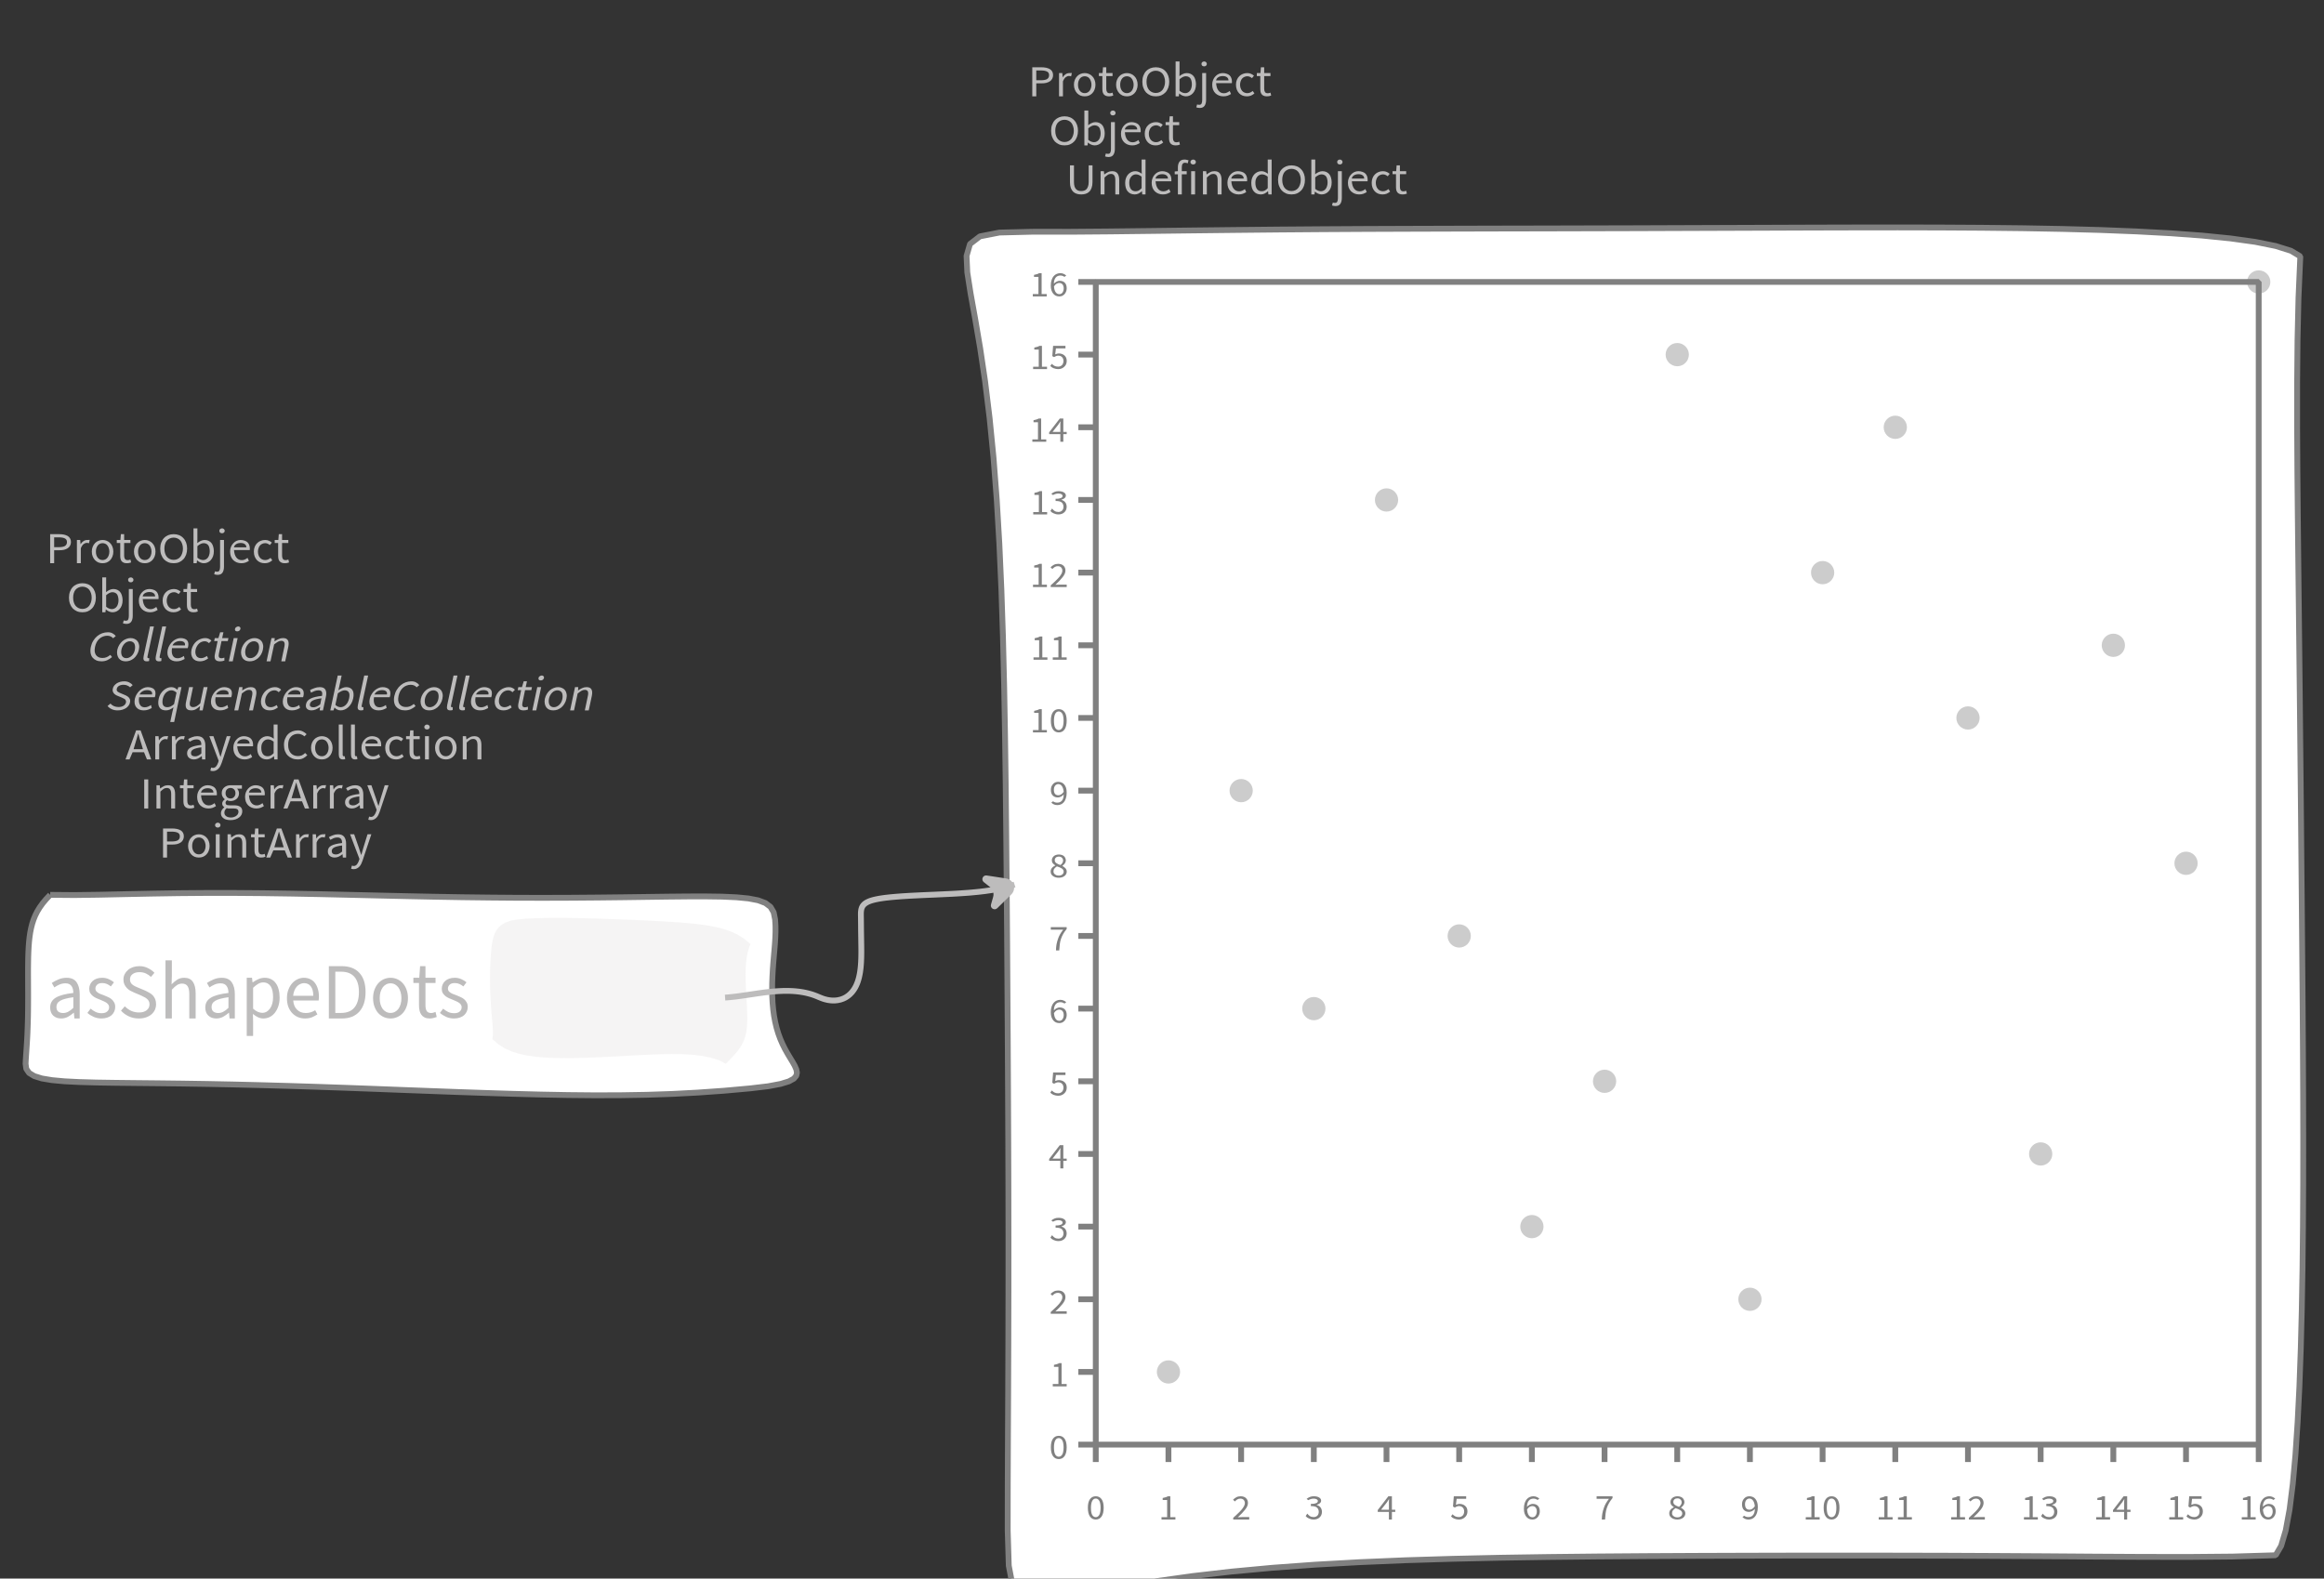 <?xml version="1.0" encoding="UTF-8"?>
<svg xmlns="http://www.w3.org/2000/svg" xmlns:xlink="http://www.w3.org/1999/xlink" width="399.679pt" height="271.547pt" viewBox="0 0 399.679 271.547" version="1.1">
<rect x="0" y="0" width="399.679" height="271.547" fill="#333333" stroke="none"/>
<defs>
<g>
<symbol overflow="visible" id="glyph0-0">
<path style="stroke:none;" d="M 0.953 0 L 0.953 -5.5 L 4.875 -5.5 L 4.875 0 Z M 1.844 -0.484 L 3.953 -0.484 L 3.359 -1.578 L 2.922 -2.438 L 2.891 -2.438 L 2.453 -1.578 Z M 2.891 -3.25 L 2.922 -3.25 L 3.328 -4.016 L 3.875 -5 L 1.938 -5 L 2.484 -4.016 Z M 1.484 -0.922 L 2.531 -2.828 L 1.484 -4.766 Z M 4.312 -0.922 L 4.312 -4.766 L 3.281 -2.828 Z M 4.312 -0.922 "/>
</symbol>
<symbol overflow="visible" id="glyph0-1">
<path style="stroke:none;" d="M 0.734 0 L 0.734 -5 L 2.281 -5 C 2.582 -5 2.859 -4.973 3.109 -4.922 C 3.359 -4.867 3.57 -4.789 3.75 -4.688 C 3.926 -4.582 4.062 -4.445 4.156 -4.281 C 4.258 -4.113 4.312 -3.898 4.312 -3.641 C 4.312 -3.41 4.258 -3.203 4.156 -3.016 C 4.062 -2.836 3.926 -2.691 3.75 -2.578 C 3.57 -2.461 3.363 -2.375 3.125 -2.312 C 2.883 -2.258 2.613 -2.234 2.312 -2.234 L 1.422 -2.234 L 1.422 0 Z M 1.422 -2.766 L 2.234 -2.766 C 2.703 -2.766 3.051 -2.832 3.281 -2.969 C 3.508 -3.113 3.625 -3.336 3.625 -3.641 C 3.625 -3.941 3.504 -4.148 3.266 -4.266 C 3.023 -4.391 2.672 -4.453 2.203 -4.453 L 1.422 -4.453 Z M 1.422 -2.766 "/>
</symbol>
<symbol overflow="visible" id="glyph0-2">
<path style="stroke:none;" d="M 0.672 0 L 0.672 -4 L 1.234 -4 L 1.297 -3.281 L 1.312 -3.281 C 1.445 -3.508 1.613 -3.688 1.812 -3.812 C 2.008 -3.938 2.223 -4 2.453 -4 C 2.609 -4 2.75 -4.004 2.875 -4.016 L 2.75 -3.438 C 2.688 -3.457 2.625 -3.473 2.562 -3.484 C 2.508 -3.492 2.441 -3.5 2.359 -3.5 C 2.191 -3.5 2.016 -3.43 1.828 -3.297 C 1.648 -3.16 1.488 -2.922 1.344 -2.578 L 1.344 0 Z M 0.672 0 "/>
</symbol>
<symbol overflow="visible" id="glyph0-3">
<path style="stroke:none;" d="M 2.234 0 C 1.984 0 1.742 -0.039 1.516 -0.125 C 1.297 -0.219 1.102 -0.348 0.938 -0.516 C 0.77 -0.691 0.633 -0.906 0.531 -1.156 C 0.426 -1.406 0.375 -1.688 0.375 -2 C 0.375 -2.312 0.426 -2.594 0.531 -2.844 C 0.633 -3.094 0.77 -3.301 0.938 -3.469 C 1.102 -3.645 1.297 -3.773 1.516 -3.859 C 1.742 -3.953 1.984 -4 2.234 -4 C 2.484 -4 2.719 -3.953 2.938 -3.859 C 3.156 -3.773 3.348 -3.645 3.516 -3.469 C 3.691 -3.301 3.828 -3.094 3.922 -2.844 C 4.023 -2.594 4.078 -2.312 4.078 -2 C 4.078 -1.688 4.023 -1.406 3.922 -1.156 C 3.828 -0.906 3.691 -0.691 3.516 -0.516 C 3.348 -0.348 3.156 -0.219 2.938 -0.125 C 2.719 -0.039 2.484 0 2.234 0 Z M 2.234 -0.547 C 2.398 -0.547 2.555 -0.582 2.703 -0.656 C 2.848 -0.727 2.969 -0.828 3.062 -0.953 C 3.164 -1.078 3.242 -1.227 3.297 -1.406 C 3.359 -1.582 3.391 -1.781 3.391 -2 C 3.391 -2.207 3.359 -2.398 3.297 -2.578 C 3.242 -2.766 3.164 -2.922 3.062 -3.047 C 2.969 -3.18 2.848 -3.281 2.703 -3.344 C 2.555 -3.414 2.398 -3.453 2.234 -3.453 C 2.055 -3.453 1.895 -3.414 1.75 -3.344 C 1.613 -3.281 1.492 -3.18 1.391 -3.047 C 1.297 -2.922 1.219 -2.766 1.156 -2.578 C 1.102 -2.398 1.078 -2.207 1.078 -2 C 1.078 -1.781 1.102 -1.582 1.156 -1.406 C 1.219 -1.227 1.297 -1.078 1.391 -0.953 C 1.492 -0.828 1.613 -0.727 1.75 -0.656 C 1.895 -0.582 2.055 -0.547 2.234 -0.547 Z M 2.234 -0.547 "/>
</symbol>
<symbol overflow="visible" id="glyph0-4">
<path style="stroke:none;" d="M 1.938 0 C 1.719 0 1.535 -0.031 1.391 -0.094 C 1.242 -0.156 1.125 -0.242 1.031 -0.359 C 0.945 -0.473 0.883 -0.609 0.844 -0.766 C 0.812 -0.93 0.797 -1.109 0.797 -1.297 L 0.797 -3.484 L 0.203 -3.484 L 0.203 -4 L 0.828 -4 L 0.906 -5 L 1.469 -5 L 1.469 -4 L 2.547 -4 L 2.547 -3.484 L 1.469 -3.484 L 1.469 -1.297 C 1.469 -1.055 1.516 -0.867 1.609 -0.734 C 1.703 -0.598 1.863 -0.531 2.094 -0.531 C 2.164 -0.531 2.242 -0.539 2.328 -0.562 C 2.41 -0.582 2.484 -0.609 2.547 -0.641 L 2.672 -0.141 C 2.566 -0.098 2.445 -0.062 2.312 -0.031 C 2.188 -0.008 2.062 0 1.938 0 Z M 1.938 0 "/>
</symbol>
<symbol overflow="visible" id="glyph0-5">
<path style="stroke:none;" d="M 2.734 0 C 2.391 0 2.078 -0.055 1.797 -0.172 C 1.516 -0.297 1.27 -0.461 1.062 -0.672 C 0.863 -0.891 0.707 -1.156 0.594 -1.469 C 0.477 -1.781 0.422 -2.129 0.422 -2.516 C 0.422 -2.898 0.477 -3.242 0.594 -3.547 C 0.707 -3.859 0.863 -4.117 1.062 -4.328 C 1.27 -4.547 1.516 -4.711 1.797 -4.828 C 2.078 -4.941 2.391 -5 2.734 -5 C 3.078 -5 3.391 -4.941 3.672 -4.828 C 3.953 -4.711 4.191 -4.547 4.391 -4.328 C 4.598 -4.117 4.758 -3.859 4.875 -3.547 C 4.988 -3.242 5.047 -2.898 5.047 -2.516 C 5.047 -2.129 4.988 -1.781 4.875 -1.469 C 4.758 -1.156 4.598 -0.891 4.391 -0.672 C 4.191 -0.461 3.953 -0.297 3.672 -0.172 C 3.391 -0.055 3.078 0 2.734 0 Z M 2.734 -0.578 C 2.973 -0.578 3.191 -0.625 3.391 -0.719 C 3.586 -0.812 3.754 -0.941 3.891 -1.109 C 4.023 -1.285 4.129 -1.488 4.203 -1.719 C 4.285 -1.957 4.328 -2.223 4.328 -2.516 C 4.328 -2.805 4.285 -3.066 4.203 -3.297 C 4.129 -3.535 4.023 -3.734 3.891 -3.891 C 3.754 -4.055 3.586 -4.18 3.391 -4.266 C 3.191 -4.359 2.973 -4.406 2.734 -4.406 C 2.492 -4.406 2.273 -4.359 2.078 -4.266 C 1.879 -4.18 1.707 -4.055 1.562 -3.891 C 1.426 -3.734 1.32 -3.535 1.25 -3.297 C 1.176 -3.066 1.141 -2.805 1.141 -2.516 C 1.141 -2.223 1.176 -1.957 1.25 -1.719 C 1.32 -1.488 1.426 -1.285 1.562 -1.109 C 1.707 -0.941 1.879 -0.812 2.078 -0.719 C 2.273 -0.625 2.492 -0.578 2.734 -0.578 Z M 2.734 -0.578 "/>
</symbol>
<symbol overflow="visible" id="glyph0-6">
<path style="stroke:none;" d="M 2.453 0 C 2.266 0 2.066 -0.039 1.859 -0.125 C 1.66 -0.207 1.473 -0.328 1.297 -0.484 L 1.281 -0.484 L 1.219 0 L 0.672 0 L 0.672 -6 L 1.344 -6 L 1.344 -4.266 L 1.328 -3.469 C 1.516 -3.625 1.711 -3.75 1.922 -3.844 C 2.141 -3.945 2.359 -4 2.578 -4 C 2.836 -4 3.066 -3.953 3.266 -3.859 C 3.461 -3.766 3.629 -3.633 3.766 -3.469 C 3.898 -3.301 4 -3.098 4.062 -2.859 C 4.133 -2.617 4.172 -2.352 4.172 -2.062 C 4.172 -1.738 4.125 -1.445 4.031 -1.188 C 3.938 -0.938 3.812 -0.723 3.656 -0.547 C 3.5 -0.367 3.316 -0.234 3.109 -0.141 C 2.898 -0.047 2.68 0 2.453 0 Z M 2.328 -0.547 C 2.492 -0.547 2.645 -0.582 2.781 -0.656 C 2.926 -0.727 3.047 -0.828 3.141 -0.953 C 3.242 -1.078 3.32 -1.234 3.375 -1.422 C 3.438 -1.617 3.469 -1.832 3.469 -2.062 C 3.469 -2.258 3.445 -2.441 3.406 -2.609 C 3.375 -2.785 3.316 -2.938 3.234 -3.062 C 3.148 -3.188 3.039 -3.281 2.906 -3.344 C 2.77 -3.414 2.609 -3.453 2.422 -3.453 C 2.098 -3.453 1.738 -3.281 1.344 -2.938 L 1.344 -0.953 C 1.52 -0.805 1.691 -0.703 1.859 -0.641 C 2.035 -0.578 2.191 -0.547 2.328 -0.547 Z M 2.328 -0.547 "/>
</symbol>
<symbol overflow="visible" id="glyph0-7">
<path style="stroke:none;" d="M 0.266 2 C 0.141 2 0.031 1.988 -0.062 1.969 C -0.164 1.945 -0.254 1.922 -0.328 1.891 L -0.188 1.391 C -0.133 1.41 -0.078 1.426 -0.016 1.438 C 0.047 1.445 0.113 1.453 0.188 1.453 C 0.383 1.453 0.516 1.379 0.578 1.234 C 0.648 1.086 0.688 0.891 0.688 0.641 L 0.688 -4 L 1.359 -4 L 1.359 0.609 C 1.359 1.023 1.273 1.359 1.109 1.609 C 0.941 1.867 0.66 2 0.266 2 Z M 1.031 -5.156 C 0.895 -5.156 0.781 -5.191 0.688 -5.266 C 0.602 -5.348 0.562 -5.453 0.562 -5.578 C 0.562 -5.703 0.602 -5.801 0.688 -5.875 C 0.781 -5.957 0.895 -6 1.031 -6 C 1.156 -6 1.258 -5.957 1.344 -5.875 C 1.438 -5.801 1.484 -5.703 1.484 -5.578 C 1.484 -5.453 1.438 -5.348 1.344 -5.266 C 1.258 -5.191 1.156 -5.156 1.031 -5.156 Z M 1.031 -5.156 "/>
</symbol>
<symbol overflow="visible" id="glyph0-8">
<path style="stroke:none;" d="M 2.297 0 C 2.023 0 1.77 -0.047 1.531 -0.141 C 1.301 -0.234 1.098 -0.363 0.922 -0.531 C 0.754 -0.695 0.617 -0.906 0.516 -1.156 C 0.422 -1.406 0.375 -1.688 0.375 -2 C 0.375 -2.312 0.426 -2.586 0.531 -2.828 C 0.633 -3.078 0.77 -3.285 0.938 -3.453 C 1.102 -3.629 1.289 -3.766 1.5 -3.859 C 1.719 -3.953 1.941 -4 2.172 -4 C 2.422 -4 2.645 -3.961 2.844 -3.891 C 3.051 -3.828 3.223 -3.734 3.359 -3.609 C 3.492 -3.484 3.594 -3.332 3.656 -3.156 C 3.727 -2.977 3.766 -2.781 3.766 -2.562 C 3.766 -2.5 3.766 -2.441 3.766 -2.391 C 3.766 -2.336 3.758 -2.297 3.75 -2.266 L 1.047 -2.266 C 1.078 -1.734 1.207 -1.312 1.438 -1 C 1.676 -0.688 1.988 -0.531 2.375 -0.531 C 2.57 -0.531 2.75 -0.566 2.906 -0.641 C 3.07 -0.711 3.227 -0.805 3.375 -0.922 L 3.609 -0.406 C 3.43 -0.289 3.234 -0.191 3.016 -0.109 C 2.805 -0.035 2.566 0 2.297 0 Z M 1.031 -2.734 L 3.172 -2.734 C 3.172 -2.973 3.082 -3.156 2.906 -3.281 C 2.738 -3.414 2.5 -3.484 2.188 -3.484 C 2.039 -3.484 1.906 -3.469 1.781 -3.438 C 1.656 -3.406 1.539 -3.359 1.438 -3.297 C 1.332 -3.234 1.242 -3.156 1.172 -3.062 C 1.109 -2.969 1.062 -2.859 1.031 -2.734 Z M 1.031 -2.734 "/>
</symbol>
<symbol overflow="visible" id="glyph0-9">
<path style="stroke:none;" d="M 2.25 0 C 1.988 0 1.742 -0.039 1.516 -0.125 C 1.285 -0.219 1.086 -0.348 0.922 -0.516 C 0.754 -0.691 0.617 -0.906 0.516 -1.156 C 0.422 -1.406 0.375 -1.688 0.375 -2 C 0.375 -2.312 0.426 -2.594 0.531 -2.844 C 0.633 -3.094 0.773 -3.301 0.953 -3.469 C 1.129 -3.645 1.332 -3.773 1.562 -3.859 C 1.801 -3.953 2.051 -4 2.312 -4 C 2.57 -4 2.797 -3.953 2.984 -3.859 C 3.172 -3.773 3.332 -3.672 3.469 -3.547 L 3.125 -3.125 C 3.008 -3.227 2.883 -3.305 2.75 -3.359 C 2.625 -3.422 2.484 -3.453 2.328 -3.453 C 2.148 -3.453 1.984 -3.414 1.828 -3.344 C 1.672 -3.281 1.535 -3.18 1.422 -3.047 C 1.316 -2.922 1.234 -2.766 1.172 -2.578 C 1.109 -2.398 1.078 -2.207 1.078 -2 C 1.078 -1.781 1.109 -1.582 1.172 -1.406 C 1.234 -1.227 1.316 -1.078 1.422 -0.953 C 1.523 -0.828 1.656 -0.727 1.812 -0.656 C 1.969 -0.582 2.133 -0.547 2.312 -0.547 C 2.5 -0.547 2.672 -0.582 2.828 -0.656 C 2.984 -0.727 3.125 -0.816 3.25 -0.922 L 3.547 -0.5 C 3.367 -0.344 3.172 -0.219 2.953 -0.125 C 2.734 -0.039 2.5 0 2.25 0 Z M 2.25 0 "/>
</symbol>
<symbol overflow="visible" id="glyph0-10">
<path style="stroke:none;" d="M 1.672 -2.609 L 1.422 -1.766 L 3.031 -1.766 L 2.781 -2.609 C 2.688 -2.898 2.594 -3.195 2.5 -3.5 C 2.414 -3.801 2.328 -4.113 2.234 -4.438 L 2.203 -4.438 C 2.117 -4.113 2.031 -3.801 1.938 -3.5 C 1.852 -3.195 1.766 -2.898 1.672 -2.609 Z M 0.031 0 L 1.859 -5 L 2.625 -5 L 4.453 0 L 3.719 0 L 3.219 -1.234 L 1.25 -1.234 L 0.719 0 Z M 0.031 0 "/>
</symbol>
<symbol overflow="visible" id="glyph0-11">
<path style="stroke:none;" d="M 1.594 0 C 1.258 0 0.977 -0.094 0.75 -0.281 C 0.531 -0.469 0.422 -0.734 0.422 -1.078 C 0.422 -1.492 0.613 -1.812 1 -2.031 C 1.395 -2.25 2.02 -2.406 2.875 -2.5 C 2.875 -2.613 2.863 -2.727 2.844 -2.844 C 2.82 -2.957 2.781 -3.062 2.719 -3.156 C 2.656 -3.25 2.57 -3.32 2.469 -3.375 C 2.363 -3.426 2.227 -3.453 2.062 -3.453 C 1.832 -3.453 1.613 -3.41 1.406 -3.328 C 1.207 -3.242 1.023 -3.148 0.859 -3.047 L 0.594 -3.5 C 0.781 -3.613 1.008 -3.723 1.281 -3.828 C 1.551 -3.941 1.848 -4 2.172 -4 C 2.66 -4 3.016 -3.852 3.234 -3.562 C 3.453 -3.27 3.562 -2.879 3.562 -2.391 L 3.562 0 L 3 0 L 2.953 -0.562 L 2.922 -0.562 C 2.734 -0.406 2.523 -0.27 2.297 -0.156 C 2.078 -0.051 1.844 0 1.594 0 Z M 1.797 -0.531 C 1.984 -0.531 2.16 -0.57 2.328 -0.656 C 2.504 -0.738 2.688 -0.863 2.875 -1.031 L 2.875 -2.078 C 2.539 -2.035 2.258 -1.984 2.031 -1.922 C 1.812 -1.867 1.629 -1.801 1.484 -1.719 C 1.348 -1.645 1.25 -1.555 1.188 -1.453 C 1.125 -1.359 1.094 -1.25 1.094 -1.125 C 1.094 -0.906 1.16 -0.75 1.297 -0.656 C 1.43 -0.57 1.598 -0.531 1.797 -0.531 Z M 1.797 -0.531 "/>
</symbol>
<symbol overflow="visible" id="glyph0-12">
<path style="stroke:none;" d="M 0.734 2 C 0.641 2 0.555 1.992 0.484 1.984 C 0.41 1.973 0.336 1.953 0.266 1.922 L 0.406 1.391 C 0.445 1.398 0.492 1.41 0.547 1.422 C 0.609 1.441 0.66 1.453 0.703 1.453 C 0.93 1.453 1.117 1.363 1.266 1.188 C 1.41 1.008 1.523 0.797 1.609 0.547 L 1.703 0.234 L 0.094 -4 L 0.797 -4 L 1.609 -1.672 C 1.672 -1.473 1.734 -1.27 1.797 -1.062 C 1.867 -0.863 1.938 -0.664 2 -0.469 L 2.031 -0.469 C 2.094 -0.656 2.148 -0.852 2.203 -1.062 C 2.266 -1.27 2.32 -1.473 2.375 -1.672 L 3.094 -4 L 3.75 -4 L 2.234 0.547 C 2.16 0.742 2.082 0.93 2 1.109 C 1.914 1.285 1.812 1.438 1.688 1.562 C 1.562 1.695 1.422 1.801 1.266 1.875 C 1.117 1.957 0.941 2 0.734 2 Z M 0.734 2 "/>
</symbol>
<symbol overflow="visible" id="glyph0-13">
<path style="stroke:none;" d="M 2.047 0 C 1.535 0 1.129 -0.172 0.828 -0.516 C 0.535 -0.859 0.391 -1.352 0.391 -2 C 0.391 -2.301 0.438 -2.578 0.531 -2.828 C 0.625 -3.078 0.75 -3.285 0.906 -3.453 C 1.07 -3.629 1.258 -3.766 1.469 -3.859 C 1.676 -3.953 1.895 -4 2.125 -4 C 2.352 -4 2.551 -3.957 2.719 -3.875 C 2.895 -3.801 3.07 -3.695 3.25 -3.562 L 3.219 -4.297 L 3.219 -6 L 3.891 -6 L 3.891 0 L 3.328 0 L 3.281 -0.547 L 3.25 -0.547 C 3.094 -0.398 2.91 -0.27 2.703 -0.156 C 2.492 -0.051 2.273 0 2.047 0 Z M 2.188 -0.547 C 2.375 -0.547 2.551 -0.586 2.719 -0.672 C 2.883 -0.766 3.051 -0.898 3.219 -1.078 L 3.219 -3.062 C 3.039 -3.195 2.875 -3.297 2.719 -3.359 C 2.562 -3.422 2.398 -3.453 2.234 -3.453 C 2.078 -3.453 1.926 -3.414 1.781 -3.344 C 1.645 -3.27 1.523 -3.172 1.422 -3.047 C 1.316 -2.922 1.234 -2.77 1.172 -2.594 C 1.117 -2.414 1.094 -2.219 1.094 -2 C 1.094 -1.539 1.188 -1.18 1.375 -0.922 C 1.562 -0.672 1.832 -0.547 2.188 -0.547 Z M 2.188 -0.547 "/>
</symbol>
<symbol overflow="visible" id="glyph0-14">
<path style="stroke:none;" d="M 2.781 0 C 2.438 0 2.125 -0.055 1.844 -0.172 C 1.562 -0.285 1.312 -0.445 1.094 -0.656 C 0.883 -0.863 0.719 -1.125 0.594 -1.438 C 0.477 -1.758 0.422 -2.113 0.422 -2.5 C 0.422 -2.883 0.484 -3.227 0.609 -3.531 C 0.734 -3.844 0.898 -4.109 1.109 -4.328 C 1.328 -4.547 1.582 -4.711 1.875 -4.828 C 2.164 -4.941 2.484 -5 2.828 -5 C 3.148 -5 3.438 -4.93 3.688 -4.797 C 3.938 -4.672 4.145 -4.52 4.312 -4.344 L 3.938 -3.969 C 3.789 -4.102 3.625 -4.207 3.438 -4.281 C 3.258 -4.363 3.055 -4.406 2.828 -4.406 C 2.578 -4.406 2.344 -4.359 2.125 -4.266 C 1.914 -4.18 1.738 -4.055 1.594 -3.891 C 1.445 -3.734 1.332 -3.535 1.25 -3.297 C 1.176 -3.055 1.141 -2.797 1.141 -2.516 C 1.141 -2.211 1.176 -1.941 1.25 -1.703 C 1.332 -1.473 1.441 -1.273 1.578 -1.109 C 1.723 -0.941 1.898 -0.812 2.109 -0.719 C 2.316 -0.625 2.551 -0.578 2.812 -0.578 C 3.07 -0.578 3.301 -0.617 3.5 -0.703 C 3.695 -0.797 3.883 -0.93 4.062 -1.109 L 4.438 -0.734 C 4.219 -0.504 3.973 -0.32 3.703 -0.188 C 3.441 -0.062 3.133 0 2.781 0 Z M 2.781 0 "/>
</symbol>
<symbol overflow="visible" id="glyph0-15">
<path style="stroke:none;" d="M 1.391 0 C 1.129 0 0.941 -0.078 0.828 -0.234 C 0.723 -0.391 0.672 -0.613 0.672 -0.906 L 0.672 -6 L 1.344 -6 L 1.344 -0.844 C 1.344 -0.727 1.363 -0.648 1.406 -0.609 C 1.445 -0.566 1.492 -0.547 1.547 -0.547 C 1.566 -0.547 1.582 -0.547 1.594 -0.547 C 1.613 -0.547 1.645 -0.551 1.688 -0.562 L 1.781 -0.062 C 1.738 -0.039 1.688 -0.023 1.625 -0.016 C 1.562 -0.004 1.484 0 1.391 0 Z M 1.391 0 "/>
</symbol>
<symbol overflow="visible" id="glyph0-16">
<path style="stroke:none;" d="M 0.672 0 L 0.672 -4 L 1.344 -4 L 1.344 0 Z M 1.016 -5.156 C 0.891 -5.156 0.781 -5.191 0.688 -5.266 C 0.594 -5.348 0.547 -5.453 0.547 -5.578 C 0.547 -5.703 0.594 -5.801 0.688 -5.875 C 0.781 -5.957 0.891 -6 1.016 -6 C 1.148 -6 1.258 -5.957 1.344 -5.875 C 1.438 -5.801 1.484 -5.703 1.484 -5.578 C 1.484 -5.453 1.438 -5.348 1.344 -5.266 C 1.258 -5.191 1.148 -5.156 1.016 -5.156 Z M 1.016 -5.156 "/>
</symbol>
<symbol overflow="visible" id="glyph0-17">
<path style="stroke:none;" d="M 0.672 0 L 0.672 -4 L 1.234 -4 L 1.297 -3.438 L 1.312 -3.438 C 1.508 -3.594 1.711 -3.723 1.922 -3.828 C 2.129 -3.941 2.375 -4 2.656 -4 C 3.082 -4 3.391 -3.867 3.578 -3.609 C 3.773 -3.359 3.875 -2.984 3.875 -2.484 L 3.875 0 L 3.203 0 L 3.203 -2.453 C 3.203 -2.828 3.141 -3.098 3.016 -3.266 C 2.898 -3.441 2.711 -3.531 2.453 -3.531 C 2.234 -3.531 2.047 -3.473 1.891 -3.359 C 1.734 -3.254 1.551 -3.102 1.344 -2.906 L 1.344 0 Z M 0.672 0 "/>
</symbol>
<symbol overflow="visible" id="glyph0-18">
<path style="stroke:none;" d="M 0.734 0 L 0.734 -5 L 1.422 -5 L 1.422 0 Z M 0.734 0 "/>
</symbol>
<symbol overflow="visible" id="glyph0-19">
<path style="stroke:none;" d="M 2.031 2 C 1.781 2 1.551 1.973 1.344 1.922 C 1.145 1.879 0.973 1.801 0.828 1.688 C 0.68 1.582 0.566 1.457 0.484 1.312 C 0.41 1.164 0.375 1 0.375 0.812 C 0.375 0.625 0.426 0.441 0.531 0.266 C 0.633 0.098 0.773 -0.055 0.953 -0.203 L 0.953 -0.234 C 0.859 -0.285 0.773 -0.363 0.703 -0.469 C 0.629 -0.57 0.594 -0.695 0.594 -0.844 C 0.594 -1.008 0.641 -1.148 0.734 -1.266 C 0.828 -1.391 0.926 -1.488 1.031 -1.562 L 1.031 -1.594 C 0.906 -1.695 0.785 -1.836 0.672 -2.016 C 0.566 -2.191 0.516 -2.395 0.516 -2.625 C 0.516 -2.844 0.551 -3.035 0.625 -3.203 C 0.707 -3.367 0.816 -3.508 0.953 -3.625 C 1.098 -3.75 1.258 -3.844 1.438 -3.906 C 1.625 -3.969 1.82 -4 2.031 -4 C 2.133 -4 2.234 -4 2.328 -4 C 2.43 -4 2.52 -4 2.594 -4 L 3.984 -4 L 3.984 -3.406 L 3.156 -3.406 C 3.25 -3.312 3.328 -3.195 3.391 -3.062 C 3.453 -2.926 3.484 -2.773 3.484 -2.609 C 3.484 -2.41 3.445 -2.227 3.375 -2.062 C 3.301 -1.895 3.195 -1.754 3.062 -1.641 C 2.926 -1.535 2.77 -1.445 2.594 -1.375 C 2.414 -1.312 2.227 -1.281 2.031 -1.281 C 1.926 -1.281 1.82 -1.289 1.719 -1.312 C 1.613 -1.344 1.516 -1.379 1.422 -1.422 C 1.348 -1.359 1.285 -1.289 1.234 -1.219 C 1.191 -1.145 1.172 -1.062 1.172 -0.969 C 1.172 -0.844 1.219 -0.738 1.312 -0.656 C 1.414 -0.582 1.602 -0.547 1.875 -0.547 L 2.656 -0.547 C 3.113 -0.547 3.457 -0.461 3.688 -0.297 C 3.926 -0.141 4.047 0.125 4.047 0.5 C 4.047 0.695 4 0.891 3.906 1.078 C 3.812 1.266 3.676 1.422 3.5 1.547 C 3.332 1.68 3.125 1.789 2.875 1.875 C 2.625 1.957 2.344 2 2.031 2 Z M 2.031 -1.719 C 2.145 -1.719 2.25 -1.738 2.344 -1.781 C 2.445 -1.82 2.535 -1.879 2.609 -1.953 C 2.691 -2.035 2.754 -2.129 2.797 -2.234 C 2.848 -2.348 2.875 -2.477 2.875 -2.625 C 2.875 -2.914 2.789 -3.141 2.625 -3.297 C 2.457 -3.453 2.258 -3.531 2.031 -3.531 C 1.789 -3.531 1.586 -3.453 1.422 -3.297 C 1.254 -3.141 1.172 -2.914 1.172 -2.625 C 1.172 -2.477 1.191 -2.348 1.234 -2.234 C 1.285 -2.129 1.348 -2.035 1.422 -1.953 C 1.504 -1.879 1.598 -1.82 1.703 -1.781 C 1.805 -1.738 1.914 -1.719 2.031 -1.719 Z M 2.125 1.547 C 2.312 1.547 2.484 1.516 2.641 1.453 C 2.797 1.398 2.93 1.328 3.047 1.234 C 3.16 1.148 3.242 1.051 3.297 0.938 C 3.359 0.82 3.391 0.703 3.391 0.578 C 3.391 0.367 3.32 0.219 3.188 0.125 C 3.051 0.039 2.848 0 2.578 0 L 1.891 0 C 1.816 0 1.734 0 1.641 0 C 1.547 -0.008 1.457 -0.031 1.375 -0.062 C 1.227 0.062 1.125 0.188 1.062 0.312 C 1 0.445 0.969 0.582 0.969 0.719 C 0.969 0.969 1.066 1.164 1.266 1.312 C 1.473 1.469 1.758 1.547 2.125 1.547 Z M 2.125 1.547 "/>
</symbol>
<symbol overflow="visible" id="glyph0-20">
<path style="stroke:none;" d="M 2.656 0 C 2.383 0 2.129 -0.035 1.891 -0.109 C 1.648 -0.18 1.441 -0.301 1.266 -0.469 C 1.098 -0.633 0.961 -0.852 0.859 -1.125 C 0.766 -1.395 0.719 -1.727 0.719 -2.125 L 0.719 -5 L 1.406 -5 L 1.406 -2.141 C 1.406 -1.836 1.438 -1.586 1.5 -1.391 C 1.562 -1.191 1.648 -1.031 1.766 -0.906 C 1.879 -0.789 2.008 -0.707 2.156 -0.656 C 2.312 -0.602 2.477 -0.578 2.656 -0.578 C 2.844 -0.578 3.008 -0.602 3.156 -0.656 C 3.312 -0.707 3.445 -0.789 3.562 -0.906 C 3.676 -1.031 3.766 -1.191 3.828 -1.391 C 3.898 -1.586 3.938 -1.836 3.938 -2.141 L 3.938 -5 L 4.594 -5 L 4.594 -2.125 C 4.594 -1.727 4.539 -1.395 4.438 -1.125 C 4.344 -0.852 4.207 -0.633 4.031 -0.469 C 3.863 -0.301 3.66 -0.18 3.422 -0.109 C 3.191 -0.035 2.938 0 2.656 0 Z M 2.656 0 "/>
</symbol>
<symbol overflow="visible" id="glyph0-21">
<path style="stroke:none;" d="M 0.797 0 L 0.797 -3.469 L 0.25 -3.469 L 0.25 -3.953 L 0.797 -4 L 0.797 -4.656 C 0.797 -5.07 0.891 -5.398 1.078 -5.641 C 1.266 -5.879 1.555 -6 1.953 -6 C 2.086 -6 2.207 -5.984 2.312 -5.953 C 2.426 -5.93 2.531 -5.906 2.625 -5.875 L 2.484 -5.344 C 2.328 -5.414 2.176 -5.453 2.031 -5.453 C 1.656 -5.453 1.469 -5.188 1.469 -4.656 L 1.469 -4 L 2.312 -4 L 2.312 -3.469 L 1.469 -3.469 L 1.469 0 Z M 0.797 0 "/>
</symbol>
<symbol overflow="visible" id="glyph1-0">
<path style="stroke:none;" d="M 0.953 0 L 2.125 -5.5 L 6.047 -5.5 L 4.875 0 Z M 1.953 -0.484 L 4.062 -0.484 L 3.688 -1.578 L 3.438 -2.438 L 3.406 -2.438 L 2.781 -1.578 Z M 3.578 -3.25 L 3.609 -3.25 L 4.188 -4.016 L 4.938 -5 L 3 -5 L 3.344 -4.016 Z M 1.688 -0.922 L 3.125 -2.828 L 2.5 -4.766 Z M 4.516 -0.922 L 5.328 -4.766 L 3.875 -2.828 Z M 4.516 -0.922 "/>
</symbol>
<symbol overflow="visible" id="glyph1-1">
<path style="stroke:none;" d="M 2.781 0 C 2.438 0 2.133 -0.055 1.875 -0.172 C 1.625 -0.285 1.41 -0.445 1.234 -0.656 C 1.066 -0.863 0.957 -1.125 0.906 -1.438 C 0.852 -1.758 0.867 -2.113 0.953 -2.5 C 1.035 -2.883 1.172 -3.227 1.359 -3.531 C 1.547 -3.844 1.77 -4.109 2.031 -4.328 C 2.289 -4.547 2.578 -4.711 2.891 -4.828 C 3.211 -4.941 3.547 -5 3.891 -5 C 4.211 -5 4.484 -4.93 4.703 -4.797 C 4.93 -4.672 5.109 -4.52 5.234 -4.344 L 4.781 -3.969 C 4.664 -4.102 4.523 -4.207 4.359 -4.281 C 4.191 -4.363 3.992 -4.406 3.766 -4.406 C 3.516 -4.406 3.27 -4.359 3.031 -4.266 C 2.801 -4.18 2.598 -4.055 2.422 -3.891 C 2.242 -3.734 2.086 -3.535 1.953 -3.297 C 1.828 -3.055 1.734 -2.797 1.672 -2.516 C 1.609 -2.211 1.586 -1.941 1.609 -1.703 C 1.641 -1.473 1.707 -1.273 1.812 -1.109 C 1.926 -0.941 2.078 -0.812 2.266 -0.719 C 2.453 -0.625 2.676 -0.578 2.938 -0.578 C 3.195 -0.578 3.43 -0.617 3.641 -0.703 C 3.859 -0.797 4.078 -0.93 4.297 -1.109 L 4.594 -0.734 C 4.32 -0.504 4.039 -0.32 3.75 -0.188 C 3.457 -0.062 3.133 0 2.781 0 Z M 2.781 0 "/>
</symbol>
<symbol overflow="visible" id="glyph1-2">
<path style="stroke:none;" d="M 2.234 0 C 1.984 0 1.754 -0.039 1.547 -0.125 C 1.348 -0.219 1.18 -0.348 1.047 -0.516 C 0.922 -0.691 0.832 -0.906 0.781 -1.156 C 0.727 -1.406 0.734 -1.688 0.797 -2 C 0.867 -2.312 0.984 -2.594 1.141 -2.844 C 1.297 -3.094 1.473 -3.301 1.672 -3.469 C 1.879 -3.645 2.102 -3.773 2.344 -3.859 C 2.582 -3.953 2.828 -4 3.078 -4 C 3.328 -4 3.551 -3.953 3.75 -3.859 C 3.957 -3.773 4.129 -3.645 4.266 -3.469 C 4.398 -3.301 4.488 -3.094 4.531 -2.844 C 4.582 -2.594 4.57 -2.312 4.5 -2 C 4.438 -1.688 4.328 -1.406 4.172 -1.156 C 4.023 -0.906 3.848 -0.691 3.641 -0.516 C 3.43 -0.348 3.207 -0.219 2.969 -0.125 C 2.727 -0.039 2.484 0 2.234 0 Z M 2.344 -0.547 C 2.508 -0.547 2.672 -0.582 2.828 -0.656 C 2.992 -0.727 3.141 -0.828 3.266 -0.953 C 3.398 -1.078 3.516 -1.227 3.609 -1.406 C 3.703 -1.582 3.77 -1.781 3.812 -2 C 3.852 -2.207 3.863 -2.398 3.844 -2.578 C 3.832 -2.766 3.789 -2.922 3.719 -3.047 C 3.645 -3.18 3.539 -3.281 3.406 -3.344 C 3.281 -3.414 3.133 -3.453 2.969 -3.453 C 2.789 -3.453 2.625 -3.414 2.469 -3.344 C 2.312 -3.281 2.172 -3.18 2.047 -3.047 C 1.922 -2.922 1.805 -2.766 1.703 -2.578 C 1.609 -2.398 1.539 -2.207 1.5 -2 C 1.457 -1.781 1.445 -1.582 1.469 -1.406 C 1.488 -1.227 1.531 -1.078 1.594 -0.953 C 1.664 -0.828 1.766 -0.727 1.891 -0.656 C 2.016 -0.582 2.164 -0.547 2.344 -0.547 Z M 2.344 -0.547 "/>
</symbol>
<symbol overflow="visible" id="glyph1-3">
<path style="stroke:none;" d="M 1.391 0 C 1.129 0 0.957 -0.078 0.875 -0.234 C 0.801 -0.391 0.797 -0.613 0.859 -0.906 L 1.953 -6 L 2.625 -6 L 1.516 -0.844 C 1.492 -0.727 1.5 -0.648 1.531 -0.609 C 1.562 -0.566 1.602 -0.547 1.656 -0.547 C 1.676 -0.547 1.691 -0.547 1.703 -0.547 C 1.723 -0.547 1.758 -0.551 1.812 -0.562 L 1.797 -0.062 C 1.742 -0.039 1.688 -0.023 1.625 -0.016 C 1.562 -0.004 1.484 0 1.391 0 Z M 1.391 0 "/>
</symbol>
<symbol overflow="visible" id="glyph1-4">
<path style="stroke:none;" d="M 2.297 0 C 2.023 0 1.781 -0.047 1.562 -0.141 C 1.352 -0.234 1.18 -0.363 1.047 -0.531 C 0.91 -0.695 0.816 -0.906 0.766 -1.156 C 0.723 -1.406 0.734 -1.688 0.797 -2 C 0.867 -2.312 0.984 -2.586 1.141 -2.828 C 1.297 -3.078 1.473 -3.285 1.672 -3.453 C 1.879 -3.629 2.098 -3.766 2.328 -3.859 C 2.555 -3.953 2.785 -4 3.016 -4 C 3.266 -4 3.484 -3.961 3.672 -3.891 C 3.867 -3.828 4.02 -3.734 4.125 -3.609 C 4.238 -3.484 4.305 -3.332 4.328 -3.156 C 4.359 -2.977 4.352 -2.781 4.312 -2.562 C 4.301 -2.5 4.285 -2.441 4.266 -2.391 C 4.254 -2.336 4.242 -2.297 4.234 -2.266 L 1.531 -2.266 C 1.445 -1.734 1.488 -1.312 1.656 -1 C 1.82 -0.688 2.098 -0.531 2.484 -0.531 C 2.68 -0.531 2.867 -0.566 3.047 -0.641 C 3.223 -0.711 3.398 -0.805 3.578 -0.922 L 3.703 -0.406 C 3.492 -0.289 3.273 -0.191 3.047 -0.109 C 2.816 -0.035 2.566 0 2.297 0 Z M 1.609 -2.734 L 3.75 -2.734 C 3.801 -2.973 3.754 -3.156 3.609 -3.281 C 3.461 -3.414 3.234 -3.484 2.922 -3.484 C 2.773 -3.484 2.633 -3.469 2.5 -3.438 C 2.375 -3.406 2.254 -3.359 2.141 -3.297 C 2.023 -3.234 1.922 -3.156 1.828 -3.062 C 1.742 -2.969 1.672 -2.859 1.609 -2.734 Z M 1.609 -2.734 "/>
</symbol>
<symbol overflow="visible" id="glyph1-5">
<path style="stroke:none;" d="M 2.25 0 C 1.988 0 1.754 -0.039 1.547 -0.125 C 1.336 -0.219 1.164 -0.348 1.031 -0.516 C 0.906 -0.691 0.816 -0.906 0.766 -1.156 C 0.723 -1.406 0.734 -1.688 0.797 -2 C 0.867 -2.312 0.984 -2.594 1.141 -2.844 C 1.297 -3.094 1.477 -3.301 1.688 -3.469 C 1.906 -3.645 2.141 -3.773 2.391 -3.859 C 2.641 -3.953 2.895 -4 3.156 -4 C 3.414 -4 3.629 -3.953 3.797 -3.859 C 3.973 -3.773 4.113 -3.672 4.219 -3.547 L 3.797 -3.125 C 3.703 -3.227 3.594 -3.305 3.469 -3.359 C 3.352 -3.422 3.219 -3.453 3.062 -3.453 C 2.883 -3.453 2.707 -3.414 2.531 -3.344 C 2.363 -3.281 2.211 -3.18 2.078 -3.047 C 1.941 -2.922 1.82 -2.766 1.719 -2.578 C 1.613 -2.398 1.539 -2.207 1.5 -2 C 1.457 -1.781 1.445 -1.582 1.469 -1.406 C 1.5 -1.227 1.551 -1.078 1.625 -0.953 C 1.695 -0.828 1.801 -0.727 1.938 -0.656 C 2.082 -0.582 2.242 -0.547 2.422 -0.547 C 2.609 -0.547 2.785 -0.582 2.953 -0.656 C 3.129 -0.727 3.297 -0.816 3.453 -0.922 L 3.656 -0.5 C 3.445 -0.344 3.223 -0.219 2.984 -0.125 C 2.742 -0.039 2.5 0 2.25 0 Z M 2.25 0 "/>
</symbol>
<symbol overflow="visible" id="glyph1-6">
<path style="stroke:none;" d="M 1.938 0 C 1.719 0 1.539 -0.031 1.406 -0.094 C 1.281 -0.156 1.18 -0.242 1.109 -0.359 C 1.047 -0.473 1.016 -0.609 1.016 -0.766 C 1.016 -0.93 1.035 -1.109 1.078 -1.297 L 1.531 -3.484 L 0.938 -3.484 L 1.047 -4 L 1.672 -4 L 1.969 -5 L 2.531 -5 L 2.312 -4 L 3.391 -4 L 3.281 -3.484 L 2.203 -3.484 L 1.75 -1.297 C 1.695 -1.055 1.703 -0.867 1.766 -0.734 C 1.828 -0.598 1.973 -0.531 2.203 -0.531 C 2.273 -0.531 2.352 -0.539 2.438 -0.562 C 2.531 -0.582 2.613 -0.609 2.688 -0.641 L 2.703 -0.141 C 2.586 -0.098 2.461 -0.062 2.328 -0.031 C 2.191 -0.008 2.062 0 1.938 0 Z M 1.938 0 "/>
</symbol>
<symbol overflow="visible" id="glyph1-7">
<path style="stroke:none;" d="M 0.672 0 L 1.516 -4 L 2.188 -4 L 1.344 0 Z M 2.109 -5.156 C 1.984 -5.156 1.879 -5.191 1.797 -5.266 C 1.723 -5.348 1.703 -5.453 1.734 -5.578 C 1.754 -5.703 1.82 -5.801 1.938 -5.875 C 2.051 -5.957 2.172 -6 2.297 -6 C 2.43 -6 2.531 -5.957 2.594 -5.875 C 2.664 -5.801 2.691 -5.703 2.672 -5.578 C 2.641 -5.453 2.57 -5.348 2.469 -5.266 C 2.363 -5.191 2.242 -5.156 2.109 -5.156 Z M 2.109 -5.156 "/>
</symbol>
<symbol overflow="visible" id="glyph1-8">
<path style="stroke:none;" d="M 0.672 0 L 1.516 -4 L 2.078 -4 L 2.031 -3.438 L 2.047 -3.438 C 2.273 -3.594 2.504 -3.723 2.734 -3.828 C 2.961 -3.941 3.219 -4 3.5 -4 C 3.926 -4 4.207 -3.867 4.344 -3.609 C 4.488 -3.359 4.508 -2.984 4.406 -2.484 L 3.875 0 L 3.203 0 L 3.719 -2.453 C 3.801 -2.828 3.801 -3.098 3.719 -3.266 C 3.633 -3.441 3.461 -3.531 3.203 -3.531 C 2.984 -3.531 2.785 -3.473 2.609 -3.359 C 2.43 -3.254 2.219 -3.102 1.969 -2.906 L 1.344 0 Z M 0.672 0 "/>
</symbol>
<symbol overflow="visible" id="glyph1-9">
<path style="stroke:none;" d="M 2.234 0 C 1.859 0 1.523 -0.066 1.234 -0.203 C 0.941 -0.336 0.695 -0.52 0.5 -0.75 L 1 -1.172 C 1.156 -0.992 1.352 -0.848 1.594 -0.734 C 1.832 -0.629 2.094 -0.578 2.375 -0.578 C 2.727 -0.578 3.02 -0.648 3.25 -0.797 C 3.477 -0.941 3.617 -1.133 3.672 -1.375 C 3.691 -1.477 3.688 -1.57 3.656 -1.656 C 3.625 -1.75 3.578 -1.828 3.516 -1.891 C 3.453 -1.953 3.367 -2.004 3.266 -2.047 C 3.172 -2.098 3.066 -2.148 2.953 -2.203 L 2.234 -2.5 C 2.117 -2.539 2.004 -2.598 1.891 -2.672 C 1.773 -2.742 1.676 -2.828 1.594 -2.922 C 1.508 -3.023 1.445 -3.141 1.406 -3.266 C 1.363 -3.398 1.363 -3.555 1.406 -3.734 C 1.438 -3.91 1.508 -4.078 1.625 -4.234 C 1.75 -4.391 1.895 -4.523 2.062 -4.641 C 2.238 -4.754 2.438 -4.844 2.656 -4.906 C 2.883 -4.969 3.125 -5 3.375 -5 C 3.695 -5 3.977 -4.938 4.219 -4.812 C 4.469 -4.695 4.672 -4.539 4.828 -4.344 L 4.375 -3.969 C 4.238 -4.102 4.078 -4.207 3.891 -4.281 C 3.711 -4.363 3.5 -4.406 3.25 -4.406 C 2.945 -4.406 2.688 -4.344 2.469 -4.219 C 2.258 -4.094 2.133 -3.926 2.094 -3.719 C 2.062 -3.602 2.062 -3.504 2.094 -3.422 C 2.133 -3.336 2.191 -3.266 2.266 -3.203 C 2.348 -3.148 2.438 -3.098 2.531 -3.047 C 2.625 -3.004 2.723 -2.961 2.828 -2.922 L 3.531 -2.625 C 3.664 -2.57 3.789 -2.504 3.906 -2.422 C 4.031 -2.348 4.129 -2.258 4.203 -2.156 C 4.285 -2.062 4.344 -1.945 4.375 -1.812 C 4.406 -1.688 4.398 -1.535 4.359 -1.359 C 4.328 -1.172 4.25 -0.992 4.125 -0.828 C 4.008 -0.66 3.859 -0.516 3.672 -0.391 C 3.484 -0.273 3.27 -0.18 3.031 -0.109 C 2.789 -0.035 2.523 0 2.234 0 Z M 2.234 0 "/>
</symbol>
<symbol overflow="visible" id="glyph1-10">
<path style="stroke:none;" d="M 2.797 2 L 3.156 0.312 L 3.359 -0.531 C 3.16 -0.375 2.945 -0.242 2.719 -0.141 C 2.5 -0.047 2.273 0 2.047 0 C 1.535 0 1.164 -0.172 0.938 -0.516 C 0.719 -0.859 0.676 -1.352 0.812 -2 C 0.875 -2.301 0.977 -2.578 1.125 -2.828 C 1.281 -3.078 1.457 -3.285 1.656 -3.453 C 1.852 -3.629 2.062 -3.766 2.281 -3.859 C 2.508 -3.953 2.738 -4 2.969 -4 C 3.195 -4 3.391 -3.957 3.547 -3.875 C 3.711 -3.801 3.867 -3.691 4.016 -3.547 L 4.031 -3.547 L 4.188 -4 L 4.734 -4 L 3.469 2 Z M 2.297 -0.547 C 2.484 -0.547 2.672 -0.586 2.859 -0.672 C 3.047 -0.766 3.242 -0.898 3.453 -1.078 L 3.875 -3.062 C 3.719 -3.195 3.566 -3.297 3.422 -3.359 C 3.285 -3.422 3.133 -3.453 2.969 -3.453 C 2.812 -3.453 2.656 -3.414 2.5 -3.344 C 2.344 -3.27 2.195 -3.172 2.062 -3.047 C 1.938 -2.922 1.828 -2.77 1.734 -2.594 C 1.641 -2.414 1.566 -2.219 1.516 -2 C 1.422 -1.539 1.438 -1.18 1.562 -0.922 C 1.695 -0.672 1.941 -0.547 2.297 -0.547 Z M 2.297 -0.547 "/>
</symbol>
<symbol overflow="visible" id="glyph1-11">
<path style="stroke:none;" d="M 1.844 0 C 1.414 0 1.129 -0.125 0.984 -0.375 C 0.848 -0.633 0.836 -1.02 0.953 -1.531 L 1.469 -4 L 2.141 -4 L 1.641 -1.609 C 1.555 -1.242 1.555 -0.977 1.641 -0.812 C 1.734 -0.645 1.91 -0.562 2.172 -0.562 C 2.379 -0.562 2.57 -0.613 2.75 -0.719 C 2.938 -0.82 3.148 -0.988 3.391 -1.219 L 3.969 -4 L 4.641 -4 L 3.797 0 L 3.25 0 L 3.344 -0.703 L 3.312 -0.703 C 3.07 -0.492 2.836 -0.32 2.609 -0.188 C 2.379 -0.062 2.125 0 1.844 0 Z M 1.844 0 "/>
</symbol>
<symbol overflow="visible" id="glyph1-12">
<path style="stroke:none;" d="M 1.594 0 C 1.258 0 1 -0.094 0.812 -0.281 C 0.633 -0.469 0.582 -0.734 0.656 -1.078 C 0.738 -1.492 1 -1.812 1.438 -2.031 C 1.875 -2.25 2.531 -2.406 3.406 -2.5 C 3.426 -2.613 3.438 -2.727 3.438 -2.844 C 3.445 -2.957 3.43 -3.062 3.391 -3.156 C 3.348 -3.25 3.281 -3.32 3.188 -3.375 C 3.094 -3.426 2.961 -3.453 2.797 -3.453 C 2.566 -3.453 2.344 -3.41 2.125 -3.328 C 1.906 -3.242 1.695 -3.148 1.5 -3.047 L 1.344 -3.5 C 1.551 -3.613 1.801 -3.723 2.094 -3.828 C 2.383 -3.941 2.691 -4 3.016 -4 C 3.504 -4 3.828 -3.852 3.984 -3.562 C 4.148 -3.27 4.18 -2.879 4.078 -2.391 L 3.562 0 L 3 0 L 3.078 -0.562 L 3.047 -0.562 C 2.816 -0.406 2.578 -0.27 2.328 -0.156 C 2.086 -0.051 1.844 0 1.594 0 Z M 1.906 -0.531 C 2.094 -0.531 2.281 -0.57 2.469 -0.656 C 2.664 -0.738 2.875 -0.863 3.094 -1.031 L 3.312 -2.078 C 2.969 -2.035 2.676 -1.984 2.438 -1.922 C 2.207 -1.867 2.016 -1.801 1.859 -1.719 C 1.703 -1.645 1.582 -1.555 1.5 -1.453 C 1.414 -1.359 1.359 -1.25 1.328 -1.125 C 1.285 -0.906 1.32 -0.75 1.438 -0.656 C 1.551 -0.57 1.707 -0.531 1.906 -0.531 Z M 1.906 -0.531 "/>
</symbol>
<symbol overflow="visible" id="glyph1-13">
<path style="stroke:none;" d="M 2.453 0 C 2.266 0 2.078 -0.039 1.891 -0.125 C 1.703 -0.207 1.539 -0.328 1.406 -0.484 L 1.391 -0.484 L 1.219 0 L 0.672 0 L 1.953 -6 L 2.625 -6 L 2.25 -4.266 L 2.062 -3.469 C 2.281 -3.625 2.504 -3.75 2.734 -3.844 C 2.973 -3.945 3.203 -4 3.422 -4 C 3.68 -4 3.898 -3.953 4.078 -3.859 C 4.266 -3.766 4.406 -3.633 4.5 -3.469 C 4.602 -3.301 4.66 -3.098 4.672 -2.859 C 4.691 -2.617 4.672 -2.352 4.609 -2.062 C 4.535 -1.738 4.426 -1.445 4.281 -1.188 C 4.133 -0.938 3.961 -0.723 3.766 -0.547 C 3.578 -0.367 3.367 -0.234 3.141 -0.141 C 2.91 -0.047 2.68 0 2.453 0 Z M 2.438 -0.547 C 2.602 -0.547 2.766 -0.582 2.922 -0.656 C 3.078 -0.727 3.219 -0.828 3.344 -0.953 C 3.477 -1.078 3.594 -1.234 3.688 -1.422 C 3.781 -1.617 3.852 -1.832 3.906 -2.062 C 3.945 -2.258 3.969 -2.441 3.969 -2.609 C 3.969 -2.785 3.938 -2.938 3.875 -3.062 C 3.82 -3.188 3.734 -3.281 3.609 -3.344 C 3.492 -3.414 3.344 -3.453 3.156 -3.453 C 2.832 -3.453 2.438 -3.281 1.969 -2.938 L 1.547 -0.953 C 1.691 -0.805 1.844 -0.703 2 -0.641 C 2.156 -0.578 2.301 -0.547 2.438 -0.547 Z M 2.438 -0.547 "/>
</symbol>
<symbol overflow="visible" id="glyph2-0">
<path style="stroke:none;" d="M 1.141 0 L 1.141 -8.797 L 7.703 -8.797 L 7.703 0 Z M 2.609 -0.766 L 6.203 -0.766 L 5.172 -2.531 L 4.453 -3.906 L 4.391 -3.906 L 3.641 -2.531 Z M 4.391 -5.156 L 4.453 -5.156 L 5.125 -6.406 L 6.062 -8 L 2.766 -8 L 3.703 -6.406 Z M 2 -1.453 L 3.781 -4.531 L 2 -7.625 Z M 6.812 -1.453 L 6.812 -7.625 L 5.047 -4.531 Z M 6.812 -1.453 "/>
</symbol>
<symbol overflow="visible" id="glyph2-1">
<path style="stroke:none;" d="M 2.578 0 C 2.035 0 1.582 -0.16 1.219 -0.484 C 0.863 -0.816 0.688 -1.285 0.688 -1.891 C 0.688 -2.617 1 -3.176 1.625 -3.562 C 2.258 -3.957 3.273 -4.234 4.672 -4.391 C 4.672 -4.598 4.648 -4.801 4.609 -5 C 4.566 -5.195 4.492 -5.375 4.391 -5.531 C 4.297 -5.688 4.16 -5.812 3.984 -5.906 C 3.816 -6 3.598 -6.047 3.328 -6.047 C 2.953 -6.047 2.598 -5.973 2.266 -5.828 C 1.941 -5.68 1.656 -5.52 1.406 -5.344 L 0.969 -6.109 C 1.27 -6.316 1.641 -6.516 2.078 -6.703 C 2.516 -6.898 2.992 -7 3.516 -7 C 4.305 -7 4.879 -6.742 5.234 -6.234 C 5.586 -5.723 5.766 -5.039 5.766 -4.188 L 5.766 0 L 4.859 0 L 4.766 -0.984 L 4.734 -0.984 C 4.422 -0.711 4.086 -0.477 3.734 -0.281 C 3.379 -0.094 2.992 0 2.578 0 Z M 2.906 -0.938 C 3.219 -0.938 3.508 -1.008 3.781 -1.156 C 4.062 -1.301 4.359 -1.523 4.672 -1.828 L 4.672 -3.656 C 4.129 -3.582 3.672 -3.492 3.297 -3.391 C 2.93 -3.297 2.633 -3.18 2.406 -3.047 C 2.176 -2.91 2.008 -2.75 1.906 -2.562 C 1.812 -2.383 1.766 -2.195 1.766 -2 C 1.766 -1.613 1.875 -1.336 2.094 -1.172 C 2.312 -1.016 2.582 -0.938 2.906 -0.938 Z M 2.906 -0.938 "/>
</symbol>
<symbol overflow="visible" id="glyph2-2">
<path style="stroke:none;" d="M 2.781 0 C 2.32 0 1.883 -0.086 1.469 -0.266 C 1.051 -0.453 0.688 -0.68 0.375 -0.953 L 0.922 -1.688 C 1.203 -1.457 1.488 -1.27 1.781 -1.125 C 2.082 -0.977 2.43 -0.906 2.828 -0.906 C 3.254 -0.906 3.57 -1.004 3.781 -1.203 C 4 -1.398 4.109 -1.645 4.109 -1.938 C 4.109 -2.113 4.062 -2.266 3.969 -2.391 C 3.883 -2.516 3.77 -2.625 3.625 -2.719 C 3.488 -2.812 3.332 -2.895 3.156 -2.969 C 2.977 -3.051 2.801 -3.129 2.625 -3.203 C 2.395 -3.285 2.164 -3.379 1.938 -3.484 C 1.707 -3.586 1.5 -3.711 1.312 -3.859 C 1.133 -4.004 0.984 -4.176 0.859 -4.375 C 0.742 -4.582 0.688 -4.828 0.688 -5.109 C 0.688 -5.379 0.738 -5.629 0.844 -5.859 C 0.945 -6.086 1.094 -6.285 1.281 -6.453 C 1.477 -6.629 1.711 -6.766 1.984 -6.859 C 2.266 -6.953 2.578 -7 2.922 -7 C 3.328 -7 3.703 -6.922 4.047 -6.766 C 4.391 -6.617 4.688 -6.438 4.938 -6.219 L 4.406 -5.516 C 4.188 -5.691 3.957 -5.832 3.719 -5.938 C 3.477 -6.039 3.219 -6.094 2.938 -6.094 C 2.52 -6.094 2.219 -5.992 2.031 -5.797 C 1.844 -5.609 1.75 -5.391 1.75 -5.141 C 1.75 -4.984 1.785 -4.848 1.859 -4.734 C 1.941 -4.629 2.051 -4.531 2.188 -4.438 C 2.32 -4.344 2.473 -4.266 2.641 -4.203 C 2.816 -4.141 3 -4.07 3.188 -4 C 3.414 -3.906 3.645 -3.805 3.875 -3.703 C 4.113 -3.609 4.328 -3.484 4.516 -3.328 C 4.703 -3.172 4.852 -2.984 4.969 -2.766 C 5.094 -2.555 5.156 -2.297 5.156 -1.984 C 5.156 -1.711 5.102 -1.457 5 -1.219 C 4.895 -0.977 4.742 -0.766 4.547 -0.578 C 4.348 -0.398 4.098 -0.258 3.797 -0.156 C 3.504 -0.051 3.164 0 2.781 0 Z M 2.781 0 "/>
</symbol>
<symbol overflow="visible" id="glyph2-3">
<path style="stroke:none;" d="M 3.625 0 C 3.008 0 2.441 -0.117 1.922 -0.359 C 1.398 -0.598 0.945 -0.926 0.562 -1.344 L 1.219 -2.094 C 1.531 -1.77 1.895 -1.508 2.312 -1.312 C 2.738 -1.125 3.18 -1.031 3.641 -1.031 C 4.211 -1.031 4.66 -1.16 4.984 -1.422 C 5.305 -1.68 5.469 -2.02 5.469 -2.438 C 5.469 -2.656 5.426 -2.836 5.344 -2.984 C 5.27 -3.141 5.164 -3.27 5.031 -3.375 C 4.906 -3.488 4.754 -3.586 4.578 -3.672 C 4.398 -3.754 4.211 -3.848 4.016 -3.953 L 2.766 -4.484 C 2.555 -4.578 2.344 -4.68 2.125 -4.797 C 1.914 -4.922 1.727 -5.07 1.562 -5.25 C 1.395 -5.426 1.254 -5.633 1.141 -5.875 C 1.035 -6.113 0.984 -6.391 0.984 -6.703 C 0.984 -7.023 1.051 -7.328 1.188 -7.609 C 1.332 -7.891 1.523 -8.133 1.766 -8.344 C 2.004 -8.551 2.289 -8.711 2.625 -8.828 C 2.957 -8.941 3.328 -9 3.734 -9 C 4.254 -9 4.734 -8.891 5.172 -8.672 C 5.617 -8.461 6 -8.191 6.312 -7.859 L 5.719 -7.156 C 5.445 -7.406 5.148 -7.602 4.828 -7.75 C 4.504 -7.895 4.141 -7.969 3.734 -7.969 C 3.242 -7.969 2.848 -7.852 2.547 -7.625 C 2.254 -7.406 2.109 -7.102 2.109 -6.719 C 2.109 -6.5 2.148 -6.316 2.234 -6.172 C 2.316 -6.023 2.426 -5.898 2.562 -5.797 C 2.707 -5.691 2.863 -5.598 3.031 -5.516 C 3.207 -5.43 3.383 -5.352 3.562 -5.281 L 4.797 -4.766 C 5.047 -4.648 5.281 -4.523 5.5 -4.391 C 5.727 -4.254 5.922 -4.098 6.078 -3.922 C 6.234 -3.742 6.359 -3.535 6.453 -3.297 C 6.547 -3.055 6.594 -2.773 6.594 -2.453 C 6.594 -2.109 6.523 -1.785 6.391 -1.484 C 6.254 -1.191 6.055 -0.93 5.797 -0.703 C 5.535 -0.484 5.223 -0.312 4.859 -0.188 C 4.492 -0.062 4.082 0 3.625 0 Z M 3.625 0 "/>
</symbol>
<symbol overflow="visible" id="glyph2-4">
<path style="stroke:none;" d="M 1.094 0 L 1.094 -10 L 2.188 -10 L 2.188 -7.281 L 2.141 -5.875 C 2.453 -6.188 2.773 -6.453 3.109 -6.672 C 3.453 -6.891 3.852 -7 4.312 -7 C 4.988 -7 5.484 -6.77 5.797 -6.312 C 6.117 -5.863 6.281 -5.203 6.281 -4.328 L 6.281 0 L 5.188 0 L 5.188 -4.172 C 5.188 -4.816 5.086 -5.281 4.891 -5.562 C 4.691 -5.852 4.379 -6 3.953 -6 C 3.617 -6 3.32 -5.91 3.062 -5.734 C 2.801 -5.555 2.508 -5.297 2.188 -4.953 L 2.188 0 Z M 1.094 0 "/>
</symbol>
<symbol overflow="visible" id="glyph2-5">
<path style="stroke:none;" d="M 1.094 3 L 1.094 -7 L 2 -7 L 2.094 -6.219 L 2.125 -6.219 C 2.426 -6.426 2.75 -6.609 3.094 -6.766 C 3.445 -6.922 3.816 -7 4.203 -7 C 4.617 -7 4.984 -6.914 5.297 -6.75 C 5.617 -6.594 5.883 -6.363 6.094 -6.062 C 6.312 -5.77 6.473 -5.414 6.578 -5 C 6.691 -4.582 6.75 -4.113 6.75 -3.594 C 6.75 -3.031 6.672 -2.523 6.516 -2.078 C 6.367 -1.641 6.164 -1.266 5.906 -0.953 C 5.656 -0.641 5.359 -0.398 5.016 -0.234 C 4.68 -0.078 4.328 0 3.953 0 C 3.648 0 3.348 -0.066 3.047 -0.203 C 2.754 -0.336 2.457 -0.531 2.156 -0.781 L 2.188 0.516 L 2.188 3 Z M 3.766 -0.969 C 4.035 -0.969 4.281 -1.031 4.5 -1.156 C 4.727 -1.289 4.926 -1.473 5.094 -1.703 C 5.258 -1.93 5.391 -2.211 5.484 -2.547 C 5.578 -2.879 5.625 -3.258 5.625 -3.688 C 5.625 -4.062 5.594 -4.398 5.531 -4.703 C 5.469 -5.016 5.367 -5.281 5.234 -5.5 C 5.098 -5.719 4.922 -5.891 4.703 -6.016 C 4.484 -6.141 4.223 -6.203 3.922 -6.203 C 3.641 -6.203 3.359 -6.125 3.078 -5.969 C 2.805 -5.812 2.508 -5.582 2.188 -5.281 L 2.188 -1.688 C 2.477 -1.426 2.758 -1.238 3.031 -1.125 C 3.312 -1.02 3.555 -0.969 3.766 -0.969 Z M 3.766 -0.969 "/>
</symbol>
<symbol overflow="visible" id="glyph2-6">
<path style="stroke:none;" d="M 3.719 0 C 3.281 0 2.875 -0.078 2.5 -0.234 C 2.125 -0.398 1.797 -0.629 1.516 -0.922 C 1.234 -1.223 1.008 -1.586 0.844 -2.016 C 0.688 -2.453 0.609 -2.945 0.609 -3.5 C 0.609 -4.039 0.691 -4.523 0.859 -4.953 C 1.023 -5.391 1.242 -5.758 1.516 -6.062 C 1.785 -6.363 2.094 -6.594 2.438 -6.75 C 2.781 -6.914 3.141 -7 3.516 -7 C 3.922 -7 4.285 -6.922 4.609 -6.766 C 4.941 -6.617 5.211 -6.398 5.422 -6.109 C 5.641 -5.828 5.805 -5.488 5.922 -5.094 C 6.047 -4.695 6.109 -4.254 6.109 -3.766 C 6.109 -3.629 6.102 -3.504 6.094 -3.391 C 6.094 -3.273 6.082 -3.176 6.062 -3.094 L 1.688 -3.094 C 1.738 -2.426 1.957 -1.898 2.344 -1.516 C 2.727 -1.129 3.234 -0.938 3.859 -0.938 C 4.16 -0.938 4.441 -0.977 4.703 -1.062 C 4.973 -1.145 5.227 -1.266 5.469 -1.422 L 5.844 -0.703 C 5.562 -0.516 5.25 -0.348 4.906 -0.203 C 4.562 -0.066 4.164 0 3.719 0 Z M 1.672 -3.906 L 5.141 -3.906 C 5.141 -4.613 5 -5.148 4.719 -5.516 C 4.445 -5.891 4.055 -6.078 3.547 -6.078 C 3.316 -6.078 3.098 -6.023 2.891 -5.922 C 2.68 -5.828 2.488 -5.688 2.312 -5.5 C 2.145 -5.312 2.004 -5.082 1.891 -4.812 C 1.785 -4.551 1.711 -4.25 1.672 -3.906 Z M 1.672 -3.906 "/>
</symbol>
<symbol overflow="visible" id="glyph2-7">
<path style="stroke:none;" d="M 1.203 0 L 1.203 -9 L 3.391 -9 C 4.734 -9 5.754 -8.613 6.453 -7.844 C 7.16 -7.082 7.516 -5.984 7.516 -4.547 C 7.516 -3.828 7.426 -3.188 7.25 -2.625 C 7.07 -2.062 6.805 -1.582 6.453 -1.188 C 6.109 -0.801 5.68 -0.504 5.172 -0.297 C 4.672 -0.098 4.094 0 3.438 0 Z M 2.312 -0.953 L 3.312 -0.953 C 4.332 -0.953 5.098 -1.266 5.609 -1.891 C 6.117 -2.516 6.375 -3.398 6.375 -4.547 C 6.375 -5.68 6.117 -6.547 5.609 -7.141 C 5.098 -7.742 4.332 -8.047 3.312 -8.047 L 2.312 -8.047 Z M 2.312 -0.953 "/>
</symbol>
<symbol overflow="visible" id="glyph2-8">
<path style="stroke:none;" d="M 3.609 0 C 3.211 0 2.832 -0.078 2.469 -0.234 C 2.113 -0.391 1.797 -0.613 1.516 -0.906 C 1.242 -1.207 1.023 -1.578 0.859 -2.016 C 0.691 -2.453 0.609 -2.945 0.609 -3.5 C 0.609 -4.039 0.691 -4.531 0.859 -4.969 C 1.023 -5.406 1.242 -5.773 1.516 -6.078 C 1.797 -6.379 2.113 -6.609 2.469 -6.766 C 2.832 -6.922 3.211 -7 3.609 -7 C 4.016 -7 4.395 -6.922 4.75 -6.766 C 5.113 -6.609 5.43 -6.379 5.703 -6.078 C 5.984 -5.773 6.203 -5.406 6.359 -4.969 C 6.523 -4.531 6.609 -4.039 6.609 -3.5 C 6.609 -2.945 6.523 -2.453 6.359 -2.016 C 6.203 -1.578 5.984 -1.207 5.703 -0.906 C 5.43 -0.613 5.113 -0.391 4.75 -0.234 C 4.395 -0.078 4.016 0 3.609 0 Z M 3.609 -0.953 C 3.891 -0.953 4.145 -1.016 4.375 -1.141 C 4.602 -1.266 4.801 -1.438 4.969 -1.656 C 5.133 -1.883 5.258 -2.148 5.344 -2.453 C 5.438 -2.766 5.484 -3.113 5.484 -3.5 C 5.484 -3.863 5.438 -4.203 5.344 -4.516 C 5.258 -4.828 5.133 -5.098 4.969 -5.328 C 4.801 -5.555 4.602 -5.734 4.375 -5.859 C 4.145 -5.984 3.891 -6.047 3.609 -6.047 C 3.336 -6.047 3.082 -5.984 2.844 -5.859 C 2.613 -5.734 2.414 -5.555 2.25 -5.328 C 2.094 -5.098 1.969 -4.828 1.875 -4.516 C 1.789 -4.203 1.75 -3.863 1.75 -3.5 C 1.75 -3.113 1.789 -2.766 1.875 -2.453 C 1.969 -2.148 2.094 -1.883 2.25 -1.656 C 2.414 -1.438 2.613 -1.266 2.844 -1.141 C 3.082 -1.016 3.336 -0.953 3.609 -0.953 Z M 3.609 -0.953 "/>
</symbol>
<symbol overflow="visible" id="glyph2-9">
<path style="stroke:none;" d="M 3.125 0 C 2.781 0 2.488 -0.055 2.25 -0.172 C 2.02 -0.285 1.832 -0.441 1.688 -0.641 C 1.539 -0.836 1.438 -1.078 1.375 -1.359 C 1.312 -1.648 1.281 -1.961 1.281 -2.297 L 1.281 -6.109 L 0.312 -6.109 L 0.312 -7 L 1.328 -7 L 1.469 -9 L 2.391 -9 L 2.391 -7 L 4.125 -7 L 4.125 -6.109 L 2.391 -6.109 L 2.391 -2.281 C 2.391 -1.852 2.461 -1.52 2.609 -1.281 C 2.754 -1.051 3.016 -0.938 3.391 -0.938 C 3.504 -0.938 3.625 -0.957 3.75 -1 C 3.883 -1.039 4.008 -1.082 4.125 -1.125 L 4.328 -0.25 C 4.148 -0.188 3.957 -0.129 3.75 -0.078 C 3.539 -0.023 3.332 0 3.125 0 Z M 3.125 0 "/>
</symbol>
<symbol overflow="visible" id="glyph3-0">
<path style="stroke:none;" d="M 0.562 0 L 0.562 -4.406 L 3.734 -4.406 L 3.734 0 Z M 1.281 -0.391 L 3 -0.391 L 2.531 -1.266 L 2.172 -1.953 L 2.156 -1.953 L 1.797 -1.266 Z M 2.156 -2.578 L 2.484 -3.203 L 2.938 -4 L 1.375 -4 L 1.812 -3.203 Z M 1 -0.734 L 1.844 -2.266 L 1 -3.812 Z M 3.297 -0.734 L 3.297 -3.812 L 2.453 -2.266 Z M 3.297 -0.734 "/>
</symbol>
<symbol overflow="visible" id="glyph3-1">
<path style="stroke:none;" d="M 1.656 0 C 1.227 0 0.895 -0.172 0.656 -0.516 C 0.414 -0.867 0.297 -1.375 0.297 -2.031 C 0.297 -2.676 0.414 -3.164 0.656 -3.5 C 0.895 -3.832 1.227 -4 1.656 -4 C 2.082 -4 2.414 -3.832 2.656 -3.5 C 2.895 -3.164 3.016 -2.676 3.016 -2.031 C 3.016 -1.375 2.895 -0.867 2.656 -0.516 C 2.414 -0.172 2.082 0 1.656 0 Z M 1.656 -0.406 C 1.781 -0.406 1.891 -0.438 1.984 -0.5 C 2.086 -0.562 2.176 -0.656 2.25 -0.781 C 2.332 -0.914 2.391 -1.082 2.422 -1.281 C 2.461 -1.488 2.484 -1.738 2.484 -2.031 C 2.484 -2.301 2.461 -2.535 2.422 -2.734 C 2.391 -2.941 2.332 -3.109 2.25 -3.234 C 2.176 -3.359 2.086 -3.453 1.984 -3.516 C 1.891 -3.578 1.781 -3.609 1.656 -3.609 C 1.531 -3.609 1.414 -3.578 1.312 -3.516 C 1.219 -3.453 1.133 -3.359 1.062 -3.234 C 0.988 -3.109 0.93 -2.941 0.891 -2.734 C 0.848 -2.535 0.828 -2.301 0.828 -2.031 C 0.828 -1.457 0.898 -1.039 1.047 -0.781 C 1.203 -0.531 1.406 -0.406 1.656 -0.406 Z M 1.656 -0.406 "/>
</symbol>
<symbol overflow="visible" id="glyph3-2">
<path style="stroke:none;" d="M 0.531 0 L 0.531 -0.406 L 1.5 -0.406 L 1.5 -3.359 L 0.734 -3.359 L 0.734 -3.703 C 0.922 -3.742 1.086 -3.785 1.234 -3.828 C 1.379 -3.867 1.508 -3.926 1.625 -4 L 2.047 -4 L 2.047 -0.406 L 2.922 -0.406 L 2.922 0 Z M 0.531 0 "/>
</symbol>
<symbol overflow="visible" id="glyph3-3">
<path style="stroke:none;" d="M 0.266 0 L 0.266 -0.297 C 0.586 -0.598 0.875 -0.863 1.125 -1.094 C 1.375 -1.332 1.582 -1.551 1.75 -1.75 C 1.914 -1.957 2.039 -2.145 2.125 -2.312 C 2.219 -2.488 2.266 -2.66 2.266 -2.828 C 2.266 -3.047 2.195 -3.227 2.062 -3.375 C 1.938 -3.52 1.738 -3.594 1.469 -3.594 C 1.281 -3.594 1.109 -3.547 0.953 -3.453 C 0.805 -3.359 0.672 -3.242 0.547 -3.109 L 0.234 -3.406 C 0.41 -3.582 0.598 -3.723 0.797 -3.828 C 1.004 -3.941 1.25 -4 1.531 -4 C 1.926 -4 2.234 -3.895 2.453 -3.688 C 2.68 -3.477 2.797 -3.195 2.797 -2.844 C 2.797 -2.664 2.754 -2.477 2.672 -2.281 C 2.586 -2.094 2.469 -1.898 2.312 -1.703 C 2.156 -1.504 1.973 -1.297 1.766 -1.078 C 1.555 -0.867 1.32 -0.641 1.062 -0.391 C 1.176 -0.398 1.297 -0.406 1.422 -0.406 C 1.547 -0.414 1.664 -0.422 1.781 -0.422 L 3.016 -0.422 L 3.016 0 Z M 0.266 0 "/>
</symbol>
<symbol overflow="visible" id="glyph3-4">
<path style="stroke:none;" d="M 1.578 0 C 1.41 0 1.254 -0.016 1.109 -0.047 C 0.973 -0.086 0.844 -0.133 0.719 -0.188 C 0.602 -0.238 0.5 -0.297 0.406 -0.359 C 0.32 -0.43 0.242 -0.508 0.172 -0.594 L 0.453 -1.016 C 0.578 -0.848 0.723 -0.707 0.891 -0.594 C 1.066 -0.477 1.285 -0.422 1.547 -0.422 C 1.797 -0.422 2.004 -0.5 2.172 -0.656 C 2.336 -0.82 2.422 -1.051 2.422 -1.344 C 2.422 -1.477 2.395 -1.602 2.344 -1.719 C 2.301 -1.844 2.227 -1.953 2.125 -2.047 C 2.02 -2.141 1.879 -2.207 1.703 -2.25 C 1.523 -2.289 1.312 -2.312 1.062 -2.312 L 1.062 -2.688 C 1.289 -2.688 1.477 -2.695 1.625 -2.719 C 1.781 -2.75 1.906 -2.785 2 -2.828 C 2.094 -2.867 2.16 -2.922 2.203 -2.984 C 2.242 -3.047 2.266 -3.113 2.266 -3.188 C 2.266 -3.312 2.195 -3.41 2.062 -3.484 C 1.938 -3.555 1.758 -3.594 1.531 -3.594 C 1.352 -3.594 1.191 -3.566 1.047 -3.516 C 0.898 -3.473 0.758 -3.41 0.625 -3.328 L 0.328 -3.547 C 0.492 -3.68 0.676 -3.789 0.875 -3.875 C 1.07 -3.957 1.297 -4 1.547 -4 C 1.734 -4 1.906 -3.984 2.062 -3.953 C 2.219 -3.922 2.352 -3.867 2.469 -3.797 C 2.582 -3.734 2.672 -3.656 2.734 -3.562 C 2.797 -3.469 2.828 -3.363 2.828 -3.25 C 2.828 -3.07 2.754 -2.922 2.609 -2.797 C 2.473 -2.68 2.289 -2.594 2.062 -2.531 L 2.062 -2.516 C 2.188 -2.473 2.301 -2.422 2.406 -2.359 C 2.52 -2.297 2.617 -2.211 2.703 -2.109 C 2.785 -2.016 2.848 -1.898 2.891 -1.766 C 2.941 -1.629 2.969 -1.484 2.969 -1.328 C 2.969 -1.117 2.93 -0.93 2.859 -0.766 C 2.785 -0.609 2.688 -0.473 2.562 -0.359 C 2.438 -0.242 2.289 -0.156 2.125 -0.094 C 1.957 -0.031 1.773 0 1.578 0 Z M 1.578 0 "/>
</symbol>
<symbol overflow="visible" id="glyph3-5">
<path style="stroke:none;" d="M 2.031 0 L 2.031 -1.312 L 0.109 -1.312 L 0.109 -1.625 L 1.938 -4 L 2.547 -4 L 2.547 -1.688 L 3.125 -1.688 L 3.125 -1.312 L 2.547 -1.312 L 2.547 0 Z M 0.688 -1.688 L 2.031 -1.688 L 2.031 -2.766 C 2.031 -2.859 2.031 -2.973 2.031 -3.109 C 2.039 -3.254 2.051 -3.379 2.062 -3.484 L 2.031 -3.484 C 1.977 -3.391 1.922 -3.301 1.859 -3.219 C 1.805 -3.133 1.75 -3.047 1.688 -2.953 Z M 0.688 -1.688 "/>
</symbol>
<symbol overflow="visible" id="glyph3-6">
<path style="stroke:none;" d="M 1.562 0 C 1.395 0 1.238 -0.016 1.094 -0.047 C 0.957 -0.078 0.832 -0.113 0.719 -0.156 C 0.602 -0.207 0.5 -0.266 0.406 -0.328 C 0.32 -0.398 0.242 -0.473 0.172 -0.547 L 0.438 -0.906 C 0.562 -0.77 0.707 -0.656 0.875 -0.562 C 1.051 -0.469 1.266 -0.422 1.516 -0.422 C 1.641 -0.422 1.758 -0.441 1.875 -0.484 C 1.988 -0.535 2.086 -0.598 2.172 -0.672 C 2.254 -0.754 2.316 -0.852 2.359 -0.969 C 2.41 -1.094 2.438 -1.234 2.438 -1.391 C 2.438 -1.672 2.352 -1.895 2.188 -2.062 C 2.031 -2.227 1.812 -2.312 1.531 -2.312 C 1.383 -2.312 1.258 -2.285 1.156 -2.234 C 1.051 -2.191 0.938 -2.133 0.812 -2.062 L 0.516 -2.234 L 0.656 -4 L 2.781 -4 L 2.781 -3.562 L 1.141 -3.562 L 1.016 -2.531 C 1.117 -2.582 1.223 -2.617 1.328 -2.641 C 1.43 -2.672 1.547 -2.688 1.672 -2.688 C 1.859 -2.688 2.031 -2.656 2.188 -2.594 C 2.344 -2.539 2.477 -2.461 2.594 -2.359 C 2.719 -2.254 2.816 -2.125 2.891 -1.969 C 2.961 -1.812 3 -1.625 3 -1.406 C 3 -1.176 2.957 -0.973 2.875 -0.797 C 2.789 -0.629 2.68 -0.488 2.547 -0.375 C 2.422 -0.258 2.27 -0.164 2.094 -0.094 C 1.926 -0.031 1.75 0 1.562 0 Z M 1.562 0 "/>
</symbol>
<symbol overflow="visible" id="glyph3-7">
<path style="stroke:none;" d="M 1.781 0 C 1.57 0 1.379 -0.035 1.203 -0.109 C 1.023 -0.191 0.867 -0.312 0.734 -0.469 C 0.609 -0.625 0.504 -0.816 0.422 -1.047 C 0.348 -1.273 0.312 -1.547 0.312 -1.859 C 0.312 -2.242 0.359 -2.57 0.453 -2.844 C 0.547 -3.113 0.664 -3.332 0.812 -3.5 C 0.969 -3.676 1.141 -3.801 1.328 -3.875 C 1.523 -3.957 1.727 -4 1.938 -4 C 2.164 -4 2.363 -3.957 2.531 -3.875 C 2.695 -3.801 2.844 -3.707 2.969 -3.594 L 2.656 -3.359 C 2.57 -3.43 2.469 -3.488 2.344 -3.531 C 2.219 -3.57 2.094 -3.594 1.969 -3.594 C 1.812 -3.594 1.664 -3.566 1.531 -3.516 C 1.406 -3.473 1.289 -3.395 1.188 -3.281 C 1.082 -3.164 1 -3.02 0.938 -2.844 C 0.875 -2.676 0.844 -2.457 0.844 -2.188 C 0.977 -2.344 1.133 -2.461 1.312 -2.547 C 1.488 -2.641 1.66 -2.688 1.828 -2.688 C 2.203 -2.688 2.5 -2.578 2.719 -2.359 C 2.938 -2.141 3.047 -1.812 3.047 -1.375 C 3.047 -1.176 3.008 -0.992 2.938 -0.828 C 2.875 -0.66 2.785 -0.516 2.672 -0.391 C 2.555 -0.266 2.422 -0.164 2.266 -0.094 C 2.117 -0.031 1.957 0 1.781 0 Z M 1.781 -0.391 C 1.895 -0.391 1.992 -0.41 2.078 -0.453 C 2.172 -0.504 2.25 -0.57 2.312 -0.656 C 2.383 -0.75 2.438 -0.852 2.469 -0.969 C 2.508 -1.094 2.531 -1.227 2.531 -1.375 C 2.531 -1.676 2.461 -1.906 2.328 -2.062 C 2.203 -2.227 2.004 -2.312 1.734 -2.312 C 1.598 -2.312 1.445 -2.266 1.281 -2.172 C 1.125 -2.078 0.984 -1.926 0.859 -1.719 C 0.891 -1.289 0.984 -0.961 1.141 -0.734 C 1.297 -0.504 1.508 -0.391 1.781 -0.391 Z M 1.781 -0.391 "/>
</symbol>
<symbol overflow="visible" id="glyph3-8">
<path style="stroke:none;" d="M 1.188 0 C 1.195 -0.383 1.227 -0.727 1.281 -1.031 C 1.344 -1.344 1.422 -1.641 1.516 -1.922 C 1.609 -2.211 1.727 -2.488 1.875 -2.75 C 2.031 -3.02 2.211 -3.289 2.422 -3.562 L 0.297 -3.562 L 0.297 -4 L 3.031 -4 L 3.031 -3.688 C 2.781 -3.383 2.578 -3.094 2.422 -2.812 C 2.266 -2.539 2.141 -2.258 2.047 -1.969 C 1.953 -1.688 1.883 -1.383 1.844 -1.062 C 1.801 -0.75 1.77 -0.395 1.75 0 Z M 1.188 0 "/>
</symbol>
<symbol overflow="visible" id="glyph3-9">
<path style="stroke:none;" d="M 1.672 0 C 1.473 0 1.285 -0.023 1.109 -0.078 C 0.941 -0.129 0.797 -0.203 0.672 -0.297 C 0.547 -0.391 0.445 -0.5 0.375 -0.625 C 0.312 -0.758 0.281 -0.91 0.281 -1.078 C 0.281 -1.203 0.301 -1.316 0.344 -1.422 C 0.383 -1.523 0.441 -1.617 0.516 -1.703 C 0.598 -1.797 0.688 -1.875 0.781 -1.938 C 0.875 -2 0.973 -2.055 1.078 -2.109 L 1.078 -2.125 C 0.922 -2.227 0.781 -2.348 0.656 -2.484 C 0.539 -2.629 0.484 -2.805 0.484 -3.016 C 0.484 -3.16 0.516 -3.289 0.578 -3.406 C 0.641 -3.531 0.723 -3.633 0.828 -3.719 C 0.93 -3.812 1.055 -3.879 1.203 -3.922 C 1.348 -3.973 1.508 -4 1.688 -4 C 1.875 -4 2.039 -3.973 2.188 -3.922 C 2.332 -3.879 2.457 -3.812 2.562 -3.719 C 2.664 -3.625 2.742 -3.516 2.797 -3.391 C 2.859 -3.266 2.891 -3.129 2.891 -2.984 C 2.891 -2.879 2.867 -2.781 2.828 -2.688 C 2.797 -2.594 2.75 -2.504 2.688 -2.422 C 2.633 -2.348 2.57 -2.281 2.5 -2.219 C 2.438 -2.156 2.367 -2.098 2.297 -2.047 L 2.297 -2.031 C 2.391 -1.977 2.477 -1.922 2.562 -1.859 C 2.656 -1.797 2.738 -1.723 2.812 -1.641 C 2.883 -1.566 2.941 -1.477 2.984 -1.375 C 3.023 -1.281 3.047 -1.172 3.047 -1.047 C 3.047 -0.891 3.008 -0.75 2.938 -0.625 C 2.875 -0.5 2.781 -0.391 2.656 -0.297 C 2.539 -0.203 2.395 -0.129 2.219 -0.078 C 2.051 -0.023 1.867 0 1.672 0 Z M 1.969 -2.188 C 2.113 -2.301 2.223 -2.422 2.297 -2.547 C 2.379 -2.68 2.422 -2.816 2.422 -2.953 C 2.422 -3.148 2.352 -3.312 2.219 -3.438 C 2.094 -3.57 1.91 -3.641 1.672 -3.641 C 1.473 -3.641 1.305 -3.582 1.172 -3.469 C 1.047 -3.352 0.984 -3.203 0.984 -3.016 C 0.984 -2.898 1.008 -2.801 1.062 -2.719 C 1.113 -2.633 1.188 -2.562 1.281 -2.5 C 1.375 -2.438 1.477 -2.379 1.594 -2.328 C 1.719 -2.273 1.844 -2.227 1.969 -2.188 Z M 1.688 -0.375 C 1.938 -0.375 2.133 -0.438 2.281 -0.562 C 2.438 -0.688 2.516 -0.848 2.516 -1.047 C 2.516 -1.18 2.484 -1.289 2.422 -1.375 C 2.359 -1.469 2.273 -1.547 2.172 -1.609 C 2.066 -1.68 1.941 -1.742 1.797 -1.797 C 1.66 -1.848 1.516 -1.898 1.359 -1.953 C 1.191 -1.848 1.051 -1.727 0.938 -1.594 C 0.82 -1.457 0.766 -1.297 0.766 -1.109 C 0.766 -0.992 0.785 -0.891 0.828 -0.797 C 0.879 -0.711 0.945 -0.641 1.031 -0.578 C 1.113 -0.516 1.207 -0.461 1.312 -0.422 C 1.426 -0.391 1.551 -0.375 1.688 -0.375 Z M 1.688 -0.375 "/>
</symbol>
<symbol overflow="visible" id="glyph3-10">
<path style="stroke:none;" d="M 1.562 -1.688 C 1.707 -1.688 1.859 -1.734 2.016 -1.828 C 2.172 -1.922 2.32 -2.07 2.469 -2.281 C 2.426 -2.719 2.32 -3.047 2.156 -3.266 C 2 -3.492 1.785 -3.609 1.516 -3.609 C 1.422 -3.609 1.328 -3.582 1.234 -3.531 C 1.141 -3.488 1.055 -3.422 0.984 -3.328 C 0.922 -3.242 0.867 -3.141 0.828 -3.016 C 0.797 -2.898 0.781 -2.77 0.781 -2.625 C 0.781 -2.332 0.844 -2.102 0.969 -1.938 C 1.102 -1.77 1.301 -1.688 1.562 -1.688 Z M 1.375 0 C 1.145 0 0.941 -0.039 0.766 -0.125 C 0.598 -0.207 0.457 -0.305 0.344 -0.422 L 0.641 -0.656 C 0.734 -0.582 0.836 -0.523 0.953 -0.484 C 1.078 -0.441 1.207 -0.422 1.344 -0.422 C 1.5 -0.422 1.641 -0.441 1.766 -0.484 C 1.898 -0.535 2.02 -0.613 2.125 -0.719 C 2.227 -0.832 2.312 -0.977 2.375 -1.156 C 2.438 -1.332 2.469 -1.555 2.469 -1.828 C 2.344 -1.672 2.188 -1.547 2 -1.453 C 1.82 -1.359 1.645 -1.312 1.469 -1.312 C 1.102 -1.312 0.812 -1.422 0.594 -1.641 C 0.375 -1.859 0.266 -2.188 0.266 -2.625 C 0.266 -2.832 0.297 -3.02 0.359 -3.188 C 0.43 -3.352 0.523 -3.5 0.641 -3.625 C 0.754 -3.75 0.883 -3.844 1.031 -3.906 C 1.188 -3.969 1.348 -4 1.516 -4 C 1.723 -4 1.914 -3.961 2.094 -3.891 C 2.281 -3.816 2.438 -3.703 2.562 -3.547 C 2.695 -3.391 2.801 -3.195 2.875 -2.969 C 2.945 -2.738 2.984 -2.469 2.984 -2.156 C 2.984 -1.758 2.938 -1.426 2.844 -1.156 C 2.758 -0.883 2.641 -0.66 2.484 -0.484 C 2.336 -0.316 2.164 -0.191 1.969 -0.109 C 1.781 -0.035 1.582 0 1.375 0 Z M 1.375 0 "/>
</symbol>
</g>
</defs>
<g id="surface723">
<g style="fill:rgb(74.096%,73.705%,73.705%);fill-opacity:1;">
  <use xlink:href="#glyph0-1" x="7.891" y="96.887"/>
  <use xlink:href="#glyph0-2" x="12.555" y="96.887"/>
  <use xlink:href="#glyph0-3" x="15.415" y="96.887"/>
  <use xlink:href="#glyph0-4" x="19.881" y="96.887"/>
  <use xlink:href="#glyph0-3" x="22.666" y="96.887"/>
  <use xlink:href="#glyph0-5" x="27.133" y="96.887"/>
  <use xlink:href="#glyph0-6" x="32.604" y="96.887"/>
  <use xlink:href="#glyph0-7" x="37.161" y="96.887"/>
  <use xlink:href="#glyph0-8" x="39.197" y="96.887"/>
  <use xlink:href="#glyph0-9" x="43.284" y="96.887"/>
  <use xlink:href="#glyph0-4" x="47.041" y="96.887"/>
</g>
<g style="fill:rgb(74.096%,73.705%,73.705%);fill-opacity:1;">
  <use xlink:href="#glyph0-5" x="11.44" y="105.325"/>
  <use xlink:href="#glyph0-6" x="16.912" y="105.325"/>
  <use xlink:href="#glyph0-7" x="21.469" y="105.325"/>
  <use xlink:href="#glyph0-8" x="23.504" y="105.325"/>
  <use xlink:href="#glyph0-9" x="27.592" y="105.325"/>
  <use xlink:href="#glyph0-4" x="31.349" y="105.325"/>
</g>
<g style="fill:rgb(74.096%,73.705%,73.705%);fill-opacity:1;">
  <use xlink:href="#glyph1-1" x="14.676" y="113.763"/>
  <use xlink:href="#glyph1-2" x="19.382" y="113.763"/>
  <use xlink:href="#glyph1-3" x="23.848" y="113.763"/>
  <use xlink:href="#glyph1-3" x="25.949" y="113.763"/>
  <use xlink:href="#glyph1-4" x="28.051" y="113.763"/>
  <use xlink:href="#glyph1-5" x="32.138" y="113.763"/>
  <use xlink:href="#glyph1-6" x="35.895" y="113.763"/>
  <use xlink:href="#glyph1-7" x="38.681" y="113.763"/>
  <use xlink:href="#glyph1-2" x="40.708" y="113.763"/>
  <use xlink:href="#glyph1-8" x="45.174" y="113.763"/>
</g>
<g style="fill:rgb(74.096%,73.705%,73.705%);fill-opacity:1;">
  <use xlink:href="#glyph1-9" x="17.995" y="122.201"/>
  <use xlink:href="#glyph1-4" x="22.395" y="122.201"/>
  <use xlink:href="#glyph1-10" x="26.482" y="122.201"/>
  <use xlink:href="#glyph1-11" x="31.056" y="122.201"/>
  <use xlink:href="#glyph1-4" x="35.539" y="122.201"/>
  <use xlink:href="#glyph1-8" x="39.626" y="122.201"/>
  <use xlink:href="#glyph1-5" x="44.134" y="122.201"/>
  <use xlink:href="#glyph1-4" x="47.891" y="122.201"/>
  <use xlink:href="#glyph1-12" x="51.978" y="122.201"/>
  <use xlink:href="#glyph1-13" x="56.132" y="122.201"/>
  <use xlink:href="#glyph1-3" x="60.689" y="122.201"/>
  <use xlink:href="#glyph1-4" x="62.79" y="122.201"/>
  <use xlink:href="#glyph1-1" x="66.877" y="122.201"/>
  <use xlink:href="#glyph1-2" x="71.582" y="122.201"/>
  <use xlink:href="#glyph1-3" x="76.049" y="122.201"/>
  <use xlink:href="#glyph1-3" x="78.15" y="122.201"/>
  <use xlink:href="#glyph1-4" x="80.251" y="122.201"/>
  <use xlink:href="#glyph1-5" x="84.339" y="122.201"/>
  <use xlink:href="#glyph1-6" x="88.096" y="122.201"/>
  <use xlink:href="#glyph1-7" x="90.882" y="122.201"/>
  <use xlink:href="#glyph1-2" x="92.909" y="122.201"/>
  <use xlink:href="#glyph1-8" x="97.375" y="122.201"/>
</g>
<g style="fill:rgb(74.096%,73.705%,73.705%);fill-opacity:1;">
  <use xlink:href="#glyph0-10" x="21.552" y="130.639"/>
  <use xlink:href="#glyph0-2" x="26.035" y="130.639"/>
  <use xlink:href="#glyph0-2" x="28.894" y="130.639"/>
  <use xlink:href="#glyph0-11" x="31.754" y="130.639"/>
  <use xlink:href="#glyph0-12" x="35.907" y="130.639"/>
  <use xlink:href="#glyph0-8" x="39.755" y="130.639"/>
  <use xlink:href="#glyph0-13" x="43.843" y="130.639"/>
  <use xlink:href="#glyph0-14" x="48.416" y="130.639"/>
  <use xlink:href="#glyph0-3" x="53.121" y="130.639"/>
  <use xlink:href="#glyph0-15" x="57.588" y="130.639"/>
  <use xlink:href="#glyph0-15" x="59.689" y="130.639"/>
  <use xlink:href="#glyph0-8" x="61.79" y="130.639"/>
  <use xlink:href="#glyph0-9" x="65.878" y="130.639"/>
  <use xlink:href="#glyph0-4" x="69.635" y="130.639"/>
  <use xlink:href="#glyph0-16" x="72.421" y="130.639"/>
  <use xlink:href="#glyph0-3" x="74.448" y="130.639"/>
  <use xlink:href="#glyph0-17" x="78.914" y="130.639"/>
</g>
<g style="fill:rgb(74.096%,73.705%,73.705%);fill-opacity:1;">
  <use xlink:href="#glyph0-18" x="24.071" y="139.077"/>
  <use xlink:href="#glyph0-17" x="26.239" y="139.077"/>
  <use xlink:href="#glyph0-4" x="30.746" y="139.077"/>
  <use xlink:href="#glyph0-8" x="33.531" y="139.077"/>
  <use xlink:href="#glyph0-19" x="37.619" y="139.077"/>
  <use xlink:href="#glyph0-8" x="41.772" y="139.077"/>
  <use xlink:href="#glyph0-2" x="45.859" y="139.077"/>
  <use xlink:href="#glyph0-10" x="48.719" y="139.077"/>
  <use xlink:href="#glyph0-2" x="53.201" y="139.077"/>
  <use xlink:href="#glyph0-2" x="56.061" y="139.077"/>
  <use xlink:href="#glyph0-11" x="58.92" y="139.077"/>
  <use xlink:href="#glyph0-12" x="63.073" y="139.077"/>
</g>
<g style="fill:rgb(74.096%,73.705%,73.705%);fill-opacity:1;">
  <use xlink:href="#glyph0-1" x="27.307" y="147.515"/>
  <use xlink:href="#glyph0-3" x="31.972" y="147.515"/>
  <use xlink:href="#glyph0-16" x="36.438" y="147.515"/>
  <use xlink:href="#glyph0-17" x="38.465" y="147.515"/>
  <use xlink:href="#glyph0-4" x="42.973" y="147.515"/>
  <use xlink:href="#glyph0-10" x="45.758" y="147.515"/>
  <use xlink:href="#glyph0-2" x="50.241" y="147.515"/>
  <use xlink:href="#glyph0-2" x="53.1" y="147.515"/>
  <use xlink:href="#glyph0-11" x="55.96" y="147.515"/>
  <use xlink:href="#glyph0-12" x="60.113" y="147.515"/>
</g>
<path style="fill-rule:evenodd;fill:rgb(100%,100%,100%);fill-opacity:1;stroke-width:1;stroke-linecap:butt;stroke-linejoin:bevel;stroke:rgb(50.049%,50.049%,50.049%);stroke-opacity:1;stroke-miterlimit:10;" d="M -60.216 -16.644 L -60.923 -15.894 L -61.521 -15.18 L -62.021 -14.48 L -62.439 -13.793 L -62.786 -13.105 L -63.072 -12.406 L -63.306 -11.691 L -63.493 -10.957 L -63.646 -10.195 L -63.763 -9.406 L -63.853 -8.582 L -63.919 -7.726 L -63.966 -6.844 L -63.997 -5.926 L -64.013 -4.976 L -64.025 -4.004 L -64.025 -3.004 L -64.021 -1.98 L -64.017 -0.941 L -64.013 0.11 L -64.013 1.172 L -64.017 2.235 L -64.025 3.297 L -64.04 4.352 L -64.068 5.391 L -64.103 6.41 L -64.142 7.403 L -64.193 8.36 L -64.251 9.278 L -64.31 10.149 L -64.365 10.965 L -64.415 11.719 L -64.45 12.406 L -64.329 13.289 L -63.845 13.992 L -62.954 14.535 L -61.642 14.942 L -59.9 15.231 L -57.743 15.43 L -55.185 15.559 L -52.251 15.641 L -48.97 15.692 L -45.38 15.731 L -41.517 15.77 L -37.408 15.82 L -33.095 15.887 L -28.611 15.977 L -23.986 16.09 L -19.255 16.223 L -14.443 16.375 L -9.579 16.543 L -4.693 16.723 L 0.206 16.91 L 5.085 17.094 L 9.932 17.274 L 14.741 17.438 L 19.487 17.586 L 24.175 17.707 L 28.8 17.793 L 33.358 17.836 L 37.862 17.824 L 42.323 17.75 L 46.76 17.602 L 51.194 17.367 L 55.667 17.051 L 60.217 16.641 L 63.268 16.278 L 65.405 15.875 L 66.819 15.442 L 67.675 14.973 L 68.1 14.469 L 68.21 13.93 L 68.092 13.356 L 67.819 12.738 L 67.448 12.082 L 67.022 11.383 L 66.577 10.637 L 66.135 9.844 L 65.717 9.004 L 65.335 8.117 L 64.995 7.188 L 64.702 6.211 L 64.46 5.195 L 64.264 4.141 L 64.12 3.055 L 64.018 1.942 L 63.96 0.809 L 63.94 -0.336 L 63.952 -1.484 L 63.995 -2.633 L 64.057 -3.773 L 64.139 -4.898 L 64.233 -6.004 L 64.327 -7.09 L 64.417 -8.156 L 64.483 -9.207 L 64.522 -10.254 L 64.518 -11.312 L 64.452 -12.406 L 64.202 -13.652 L 63.659 -14.574 L 62.776 -15.242 L 61.514 -15.711 L 59.862 -16.027 L 57.807 -16.226 L 55.366 -16.336 L 52.553 -16.375 L 49.389 -16.371 L 45.909 -16.336 L 42.139 -16.285 L 38.12 -16.23 L 33.882 -16.183 L 29.464 -16.148 L 24.897 -16.133 L 20.21 -16.14 L 15.436 -16.18 L 10.592 -16.238 L 5.706 -16.324 L 0.792 -16.426 L -4.138 -16.539 L -9.064 -16.656 L -13.982 -16.769 L -18.88 -16.863 L -23.751 -16.933 L -28.583 -16.972 L -33.372 -16.972 L -38.099 -16.933 L -42.755 -16.859 L -47.314 -16.765 L -51.763 -16.668 L -56.072 -16.609 L -60.216 -16.644 " transform="matrix(1,0,0,1,68.849,170.578)"/>
<g style="fill:rgb(74.096%,73.705%,73.705%);fill-opacity:1;">
  <use xlink:href="#glyph2-1" x="7.939" y="175.199"/>
  <use xlink:href="#glyph2-2" x="14.659" y="175.199"/>
  <use xlink:href="#glyph2-3" x="20.246" y="175.199"/>
  <use xlink:href="#glyph2-4" x="27.366" y="175.199"/>
  <use xlink:href="#glyph2-1" x="34.619" y="175.199"/>
  <use xlink:href="#glyph2-5" x="41.339" y="175.199"/>
  <use xlink:href="#glyph2-6" x="48.739" y="175.199"/>
  <use xlink:href="#glyph2-7" x="55.353" y="175.199"/>
  <use xlink:href="#glyph2-8" x="63.553" y="175.199"/>
  <use xlink:href="#glyph2-9" x="70.779" y="175.199"/>
  <use xlink:href="#glyph2-2" x="75.286" y="175.199"/>
</g>
<path style=" stroke:none;fill-rule:evenodd;fill:rgb(90.127%,89.638%,89.638%);fill-opacity:0.4;" d="M 88.918 158.172 L 87.793 158.387 L 86.922 158.703 L 86.25 159.094 L 85.742 159.543 L 85.363 160.039 L 85.078 160.582 L 84.867 161.18 L 84.707 161.832 L 84.586 162.547 L 84.492 163.328 L 84.418 164.184 L 84.359 165.113 L 84.316 166.109 L 84.289 167.176 L 84.277 168.293 L 84.285 169.457 L 84.312 170.645 L 84.367 171.84 L 84.438 173.023 L 84.523 174.168 L 84.621 175.258 L 84.707 176.27 L 84.766 177.195 L 84.77 178.02 L 84.68 178.75 L 85.727 179.648 L 86.836 180.348 L 88.023 180.879 L 89.297 181.277 L 90.652 181.57 L 92.094 181.777 L 93.617 181.91 L 95.223 181.988 L 96.898 182.016 L 98.641 182.008 L 100.438 181.965 L 102.281 181.898 L 104.16 181.812 L 106.066 181.715 L 109.91 181.504 L 111.82 181.414 L 113.711 181.348 L 115.559 181.32 L 117.355 181.344 L 119.078 181.441 L 120.711 181.629 L 122.23 181.934 L 123.613 182.375 L 124.828 182.984 L 125.613 182.188 L 126.285 181.473 L 126.844 180.805 L 127.309 180.164 L 127.684 179.523 L 127.973 178.871 L 128.195 178.195 L 128.348 177.48 L 128.449 176.727 L 128.504 175.934 L 128.52 175.094 L 128.504 174.211 L 128.469 173.293 L 128.418 172.344 L 128.359 171.375 L 128.305 170.387 L 128.258 169.398 L 128.23 168.41 L 128.223 167.438 L 128.25 166.492 L 128.309 165.578 L 128.418 164.703 L 128.574 163.883 L 128.789 163.113 L 129.062 162.406 L 128.008 161.5 L 126.875 160.785 L 125.664 160.227 L 124.379 159.793 L 123.027 159.457 L 121.609 159.191 L 120.133 158.988 L 118.605 158.824 L 117.027 158.691 L 115.406 158.578 L 113.746 158.48 L 112.047 158.391 L 110.309 158.309 L 108.535 158.23 L 106.727 158.16 L 104.887 158.09 L 103.02 158.027 L 101.129 157.973 L 99.227 157.93 L 97.324 157.902 L 95.453 157.895 L 93.629 157.914 L 91.898 157.961 L 90.309 158.043 L 88.918 158.172 "/>
<g style="fill:rgb(74.096%,73.705%,73.705%);fill-opacity:1;">
  <use xlink:href="#glyph0-1" x="176.796" y="16.571"/>
  <use xlink:href="#glyph0-2" x="181.46" y="16.571"/>
  <use xlink:href="#glyph0-3" x="184.319" y="16.571"/>
  <use xlink:href="#glyph0-4" x="188.786" y="16.571"/>
  <use xlink:href="#glyph0-3" x="191.571" y="16.571"/>
  <use xlink:href="#glyph0-5" x="196.037" y="16.571"/>
  <use xlink:href="#glyph0-6" x="201.509" y="16.571"/>
  <use xlink:href="#glyph0-7" x="206.066" y="16.571"/>
  <use xlink:href="#glyph0-8" x="208.101" y="16.571"/>
  <use xlink:href="#glyph0-9" x="212.188" y="16.571"/>
  <use xlink:href="#glyph0-4" x="215.946" y="16.571"/>
</g>
<g style="fill:rgb(74.096%,73.705%,73.705%);fill-opacity:1;">
  <use xlink:href="#glyph0-5" x="180.345" y="25.009"/>
  <use xlink:href="#glyph0-6" x="185.817" y="25.009"/>
  <use xlink:href="#glyph0-7" x="190.374" y="25.009"/>
  <use xlink:href="#glyph0-8" x="192.409" y="25.009"/>
  <use xlink:href="#glyph0-9" x="196.496" y="25.009"/>
  <use xlink:href="#glyph0-4" x="200.254" y="25.009"/>
</g>
<g style="fill:rgb(74.096%,73.705%,73.705%);fill-opacity:1;">
  <use xlink:href="#glyph0-20" x="183.293" y="33.447"/>
  <use xlink:href="#glyph0-17" x="188.608" y="33.447"/>
  <use xlink:href="#glyph0-13" x="193.115" y="33.447"/>
  <use xlink:href="#glyph0-8" x="197.689" y="33.447"/>
  <use xlink:href="#glyph0-21" x="201.776" y="33.447"/>
  <use xlink:href="#glyph0-16" x="204.182" y="33.447"/>
  <use xlink:href="#glyph0-17" x="206.209" y="33.447"/>
  <use xlink:href="#glyph0-8" x="210.717" y="33.447"/>
  <use xlink:href="#glyph0-13" x="214.804" y="33.447"/>
  <use xlink:href="#glyph0-5" x="219.377" y="33.447"/>
  <use xlink:href="#glyph0-6" x="224.849" y="33.447"/>
  <use xlink:href="#glyph0-7" x="229.406" y="33.447"/>
  <use xlink:href="#glyph0-8" x="231.441" y="33.447"/>
  <use xlink:href="#glyph0-9" x="235.529" y="33.447"/>
  <use xlink:href="#glyph0-4" x="239.286" y="33.447"/>
</g>
<path style="fill-rule:evenodd;fill:rgb(100%,100%,100%);fill-opacity:1;stroke-width:1;stroke-linecap:butt;stroke-linejoin:bevel;stroke:rgb(50.049%,50.049%,50.049%);stroke-opacity:1;stroke-miterlimit:10;" d="M -106.913 -113.839 L -112.573 -113.698 L -115.921 -113.042 L -117.632 -111.729 L -118.226 -109.675 L -118.097 -106.847 L -117.534 -103.237 L -116.749 -98.882 L -115.886 -93.819 L -115.038 -88.112 L -114.265 -81.823 L -113.593 -75.03 L -113.034 -67.796 L -112.585 -60.198 L -112.234 -52.292 L -111.964 -44.147 L -111.761 -35.811 L -111.609 -27.327 L -111.491 -18.741 L -111.402 -10.073 L -111.323 -1.358 L -111.253 7.392 L -111.194 16.157 L -111.14 24.935 L -111.093 33.712 L -111.054 42.482 L -111.027 51.228 L -111.015 59.939 L -111.019 68.591 L -111.038 77.15 L -111.069 85.583 L -111.109 93.841 L -111.14 101.868 L -111.148 109.599 L -110.964 115.63 L -110.28 119.204 L -108.956 121.036 L -106.902 121.689 L -104.081 121.571 L -100.495 120.985 L -96.179 120.153 L -91.175 119.22 L -85.55 118.286 L -79.374 117.419 L -72.722 116.65 L -65.663 115.993 L -58.269 115.454 L -50.593 115.025 L -42.698 114.692 L -34.624 114.446 L -26.413 114.263 L -18.093 114.134 L -9.691 114.044 L -1.226 113.982 L 7.286 113.939 L 15.833 113.911 L 24.403 113.892 L 32.981 113.888 L 41.559 113.896 L 50.118 113.915 L 58.634 113.954 L 67.087 114.005 L 75.438 114.067 L 83.653 114.114 L 91.677 114.13 L 99.454 114.06 L 106.915 113.833 L 107.856 112.224 L 108.645 109.556 L 109.306 105.97 L 109.856 101.591 L 110.317 96.54 L 110.692 90.919 L 110.997 84.825 L 111.231 78.345 L 111.407 71.54 L 111.532 64.485 L 111.61 57.228 L 111.649 49.817 L 111.657 42.29 L 111.641 34.685 L 111.606 27.021 L 111.556 19.325 L 111.493 11.607 L 111.427 3.884 L 111.356 -3.835 L 111.286 -11.55 L 111.212 -19.253 L 111.134 -26.944 L 111.056 -34.62 L 110.973 -42.284 L 110.888 -49.933 L 110.802 -57.565 L 110.72 -65.179 L 110.649 -72.761 L 110.606 -80.304 L 110.606 -87.788 L 110.673 -95.186 L 110.841 -102.472 L 111.153 -109.6 L 109.556 -110.558 L 106.923 -111.386 L 103.415 -112.093 L 99.157 -112.686 L 94.27 -113.179 L 88.852 -113.577 L 82.985 -113.893 L 76.747 -114.14 L 70.204 -114.319 L 63.407 -114.444 L 56.403 -114.522 L 49.235 -114.565 L 41.938 -114.581 L 34.536 -114.573 L 27.052 -114.554 L 19.509 -114.526 L 11.915 -114.499 L 4.286 -114.472 L -3.366 -114.444 L -11.034 -114.425 L -18.718 -114.405 L -26.402 -114.39 L -34.085 -114.37 L -41.753 -114.347 L -49.402 -114.319 L -57.011 -114.276 L -64.566 -114.218 L -72.038 -114.143 L -79.405 -114.061 L -86.624 -113.972 L -93.655 -113.89 L -100.437 -113.835 L -106.913 -113.839 " transform="matrix(1,0,0,1,284.452,153.702)"/>
<path style="fill:none;stroke-width:1;stroke-linecap:butt;stroke-linejoin:bevel;stroke:rgb(50.049%,50.049%,50.049%);stroke-opacity:1;stroke-miterlimit:10;" d="M -100.001 -100.002 L 99.999 -100.002 L 99.999 99.998 L -100.001 99.998 Z M -100.001 -100.002 " transform="matrix(1,0,0,1,288.451,148.502)"/>
<g style="fill:rgb(50.049%,50.049%,50.049%);fill-opacity:1;">
  <use xlink:href="#glyph3-1" x="186.794" y="261.39"/>
</g>
<g style="fill:rgb(50.049%,50.049%,50.049%);fill-opacity:1;">
  <use xlink:href="#glyph3-2" x="199.224" y="261.39"/>
</g>
<g style="fill:rgb(50.049%,50.049%,50.049%);fill-opacity:1;">
  <use xlink:href="#glyph3-3" x="211.824" y="261.39"/>
</g>
<g style="fill:rgb(50.049%,50.049%,50.049%);fill-opacity:1;">
  <use xlink:href="#glyph3-4" x="224.377" y="261.39"/>
</g>
<g style="fill:rgb(50.049%,50.049%,50.049%);fill-opacity:1;">
  <use xlink:href="#glyph3-5" x="236.831" y="261.39"/>
</g>
<g style="fill:rgb(50.049%,50.049%,50.049%);fill-opacity:1;">
  <use xlink:href="#glyph3-6" x="249.371" y="261.39"/>
</g>
<g style="fill:rgb(50.049%,50.049%,50.049%);fill-opacity:1;">
  <use xlink:href="#glyph3-7" x="261.767" y="261.39"/>
</g>
<g style="fill:rgb(50.049%,50.049%,50.049%);fill-opacity:1;">
  <use xlink:href="#glyph3-8" x="274.287" y="261.39"/>
</g>
<g style="fill:rgb(50.049%,50.049%,50.049%);fill-opacity:1;">
  <use xlink:href="#glyph3-9" x="286.794" y="261.39"/>
</g>
<g style="fill:rgb(50.049%,50.049%,50.049%);fill-opacity:1;">
  <use xlink:href="#glyph3-10" x="299.324" y="261.39"/>
</g>
<g style="fill:rgb(50.049%,50.049%,50.049%);fill-opacity:1;">
  <use xlink:href="#glyph3-2" x="310.021" y="261.39"/>
  <use xlink:href="#glyph3-1" x="313.334" y="261.39"/>
</g>
<g style="fill:rgb(50.049%,50.049%,50.049%);fill-opacity:1;">
  <use xlink:href="#glyph3-2" x="322.567" y="261.39"/>
  <use xlink:href="#glyph3-2" x="325.881" y="261.39"/>
</g>
<g style="fill:rgb(50.049%,50.049%,50.049%);fill-opacity:1;">
  <use xlink:href="#glyph3-2" x="335.024" y="261.39"/>
  <use xlink:href="#glyph3-3" x="338.337" y="261.39"/>
</g>
<g style="fill:rgb(50.049%,50.049%,50.049%);fill-opacity:1;">
  <use xlink:href="#glyph3-2" x="347.544" y="261.39"/>
  <use xlink:href="#glyph3-4" x="350.857" y="261.39"/>
</g>
<g style="fill:rgb(50.049%,50.049%,50.049%);fill-opacity:1;">
  <use xlink:href="#glyph3-2" x="359.967" y="261.39"/>
  <use xlink:href="#glyph3-5" x="363.281" y="261.39"/>
</g>
<g style="fill:rgb(50.049%,50.049%,50.049%);fill-opacity:1;">
  <use xlink:href="#glyph3-2" x="372.534" y="261.39"/>
  <use xlink:href="#glyph3-6" x="375.847" y="261.39"/>
</g>
<g style="fill:rgb(50.049%,50.049%,50.049%);fill-opacity:1;">
  <use xlink:href="#glyph3-2" x="385.007" y="261.39"/>
  <use xlink:href="#glyph3-7" x="388.321" y="261.39"/>
</g>
<path style="fill:none;stroke-width:1;stroke-linecap:butt;stroke-linejoin:bevel;stroke:rgb(50.049%,50.049%,50.049%);stroke-opacity:1;stroke-miterlimit:10;" d="M -96.003 94.802 L -96.003 97.802 " transform="matrix(1,0,0,1,284.452,153.702)"/>
<path style="fill:none;stroke-width:1;stroke-linecap:butt;stroke-linejoin:bevel;stroke:rgb(50.049%,50.049%,50.049%);stroke-opacity:1;stroke-miterlimit:10;" d="M -83.503 94.802 L -83.503 97.802 " transform="matrix(1,0,0,1,284.452,153.702)"/>
<path style="fill:none;stroke-width:1;stroke-linecap:butt;stroke-linejoin:bevel;stroke:rgb(50.049%,50.049%,50.049%);stroke-opacity:1;stroke-miterlimit:10;" d="M -71.003 94.802 L -71.003 97.802 " transform="matrix(1,0,0,1,284.452,153.702)"/>
<path style="fill:none;stroke-width:1;stroke-linecap:butt;stroke-linejoin:bevel;stroke:rgb(50.049%,50.049%,50.049%);stroke-opacity:1;stroke-miterlimit:10;" d="M -58.503 94.802 L -58.503 97.802 " transform="matrix(1,0,0,1,284.452,153.702)"/>
<path style="fill:none;stroke-width:1;stroke-linecap:butt;stroke-linejoin:bevel;stroke:rgb(50.049%,50.049%,50.049%);stroke-opacity:1;stroke-miterlimit:10;" d="M -46.003 94.802 L -46.003 97.802 " transform="matrix(1,0,0,1,284.452,153.702)"/>
<path style="fill:none;stroke-width:1;stroke-linecap:butt;stroke-linejoin:bevel;stroke:rgb(50.049%,50.049%,50.049%);stroke-opacity:1;stroke-miterlimit:10;" d="M -33.503 94.802 L -33.503 97.802 " transform="matrix(1,0,0,1,284.452,153.702)"/>
<path style="fill:none;stroke-width:1;stroke-linecap:butt;stroke-linejoin:bevel;stroke:rgb(50.049%,50.049%,50.049%);stroke-opacity:1;stroke-miterlimit:10;" d="M -21.003 94.802 L -21.003 97.802 " transform="matrix(1,0,0,1,284.452,153.702)"/>
<path style="fill:none;stroke-width:1;stroke-linecap:butt;stroke-linejoin:bevel;stroke:rgb(50.049%,50.049%,50.049%);stroke-opacity:1;stroke-miterlimit:10;" d="M -8.503 94.802 L -8.503 97.802 " transform="matrix(1,0,0,1,284.452,153.702)"/>
<path style="fill:none;stroke-width:1;stroke-linecap:butt;stroke-linejoin:bevel;stroke:rgb(50.049%,50.049%,50.049%);stroke-opacity:1;stroke-miterlimit:10;" d="M 3.997 94.802 L 3.997 97.802 " transform="matrix(1,0,0,1,284.452,153.702)"/>
<path style="fill:none;stroke-width:1;stroke-linecap:butt;stroke-linejoin:bevel;stroke:rgb(50.049%,50.049%,50.049%);stroke-opacity:1;stroke-miterlimit:10;" d="M 16.497 94.802 L 16.497 97.802 " transform="matrix(1,0,0,1,284.452,153.702)"/>
<path style="fill:none;stroke-width:1;stroke-linecap:butt;stroke-linejoin:bevel;stroke:rgb(50.049%,50.049%,50.049%);stroke-opacity:1;stroke-miterlimit:10;" d="M 28.997 94.802 L 28.997 97.802 " transform="matrix(1,0,0,1,284.452,153.702)"/>
<path style="fill:none;stroke-width:1;stroke-linecap:butt;stroke-linejoin:bevel;stroke:rgb(50.049%,50.049%,50.049%);stroke-opacity:1;stroke-miterlimit:10;" d="M 41.497 94.802 L 41.497 97.802 " transform="matrix(1,0,0,1,284.452,153.702)"/>
<path style="fill:none;stroke-width:1;stroke-linecap:butt;stroke-linejoin:bevel;stroke:rgb(50.049%,50.049%,50.049%);stroke-opacity:1;stroke-miterlimit:10;" d="M 53.997 94.802 L 53.997 97.802 " transform="matrix(1,0,0,1,284.452,153.702)"/>
<path style="fill:none;stroke-width:1;stroke-linecap:butt;stroke-linejoin:bevel;stroke:rgb(50.049%,50.049%,50.049%);stroke-opacity:1;stroke-miterlimit:10;" d="M 66.497 94.802 L 66.497 97.802 " transform="matrix(1,0,0,1,284.452,153.702)"/>
<path style="fill:none;stroke-width:1;stroke-linecap:butt;stroke-linejoin:bevel;stroke:rgb(50.049%,50.049%,50.049%);stroke-opacity:1;stroke-miterlimit:10;" d="M 78.997 94.802 L 78.997 97.802 " transform="matrix(1,0,0,1,284.452,153.702)"/>
<path style="fill:none;stroke-width:1;stroke-linecap:butt;stroke-linejoin:bevel;stroke:rgb(50.049%,50.049%,50.049%);stroke-opacity:1;stroke-miterlimit:10;" d="M 91.497 94.802 L 91.497 97.802 " transform="matrix(1,0,0,1,284.452,153.702)"/>
<path style="fill:none;stroke-width:1;stroke-linecap:butt;stroke-linejoin:bevel;stroke:rgb(50.049%,50.049%,50.049%);stroke-opacity:1;stroke-miterlimit:10;" d="M 103.997 94.802 L 103.997 97.802 " transform="matrix(1,0,0,1,284.452,153.702)"/>
<g style="fill:rgb(50.049%,50.049%,50.049%);fill-opacity:1;">
  <use xlink:href="#glyph3-1" x="180.431" y="250.991"/>
</g>
<g style="fill:rgb(50.049%,50.049%,50.049%);fill-opacity:1;">
  <use xlink:href="#glyph3-2" x="180.524" y="238.491"/>
</g>
<g style="fill:rgb(50.049%,50.049%,50.049%);fill-opacity:1;">
  <use xlink:href="#glyph3-3" x="180.437" y="225.991"/>
</g>
<g style="fill:rgb(50.049%,50.049%,50.049%);fill-opacity:1;">
  <use xlink:href="#glyph3-4" x="180.477" y="213.491"/>
</g>
<g style="fill:rgb(50.049%,50.049%,50.049%);fill-opacity:1;">
  <use xlink:href="#glyph3-5" x="180.324" y="200.991"/>
</g>
<g style="fill:rgb(50.049%,50.049%,50.049%);fill-opacity:1;">
  <use xlink:href="#glyph3-6" x="180.457" y="188.491"/>
</g>
<g style="fill:rgb(50.049%,50.049%,50.049%);fill-opacity:1;">
  <use xlink:href="#glyph3-7" x="180.404" y="175.991"/>
</g>
<g style="fill:rgb(50.049%,50.049%,50.049%);fill-opacity:1;">
  <use xlink:href="#glyph3-8" x="180.417" y="163.491"/>
</g>
<g style="fill:rgb(50.049%,50.049%,50.049%);fill-opacity:1;">
  <use xlink:href="#glyph3-9" x="180.411" y="150.991"/>
</g>
<g style="fill:rgb(50.049%,50.049%,50.049%);fill-opacity:1;">
  <use xlink:href="#glyph3-10" x="180.464" y="138.491"/>
</g>
<g style="fill:rgb(50.049%,50.049%,50.049%);fill-opacity:1;">
  <use xlink:href="#glyph3-2" x="177.117" y="125.991"/>
  <use xlink:href="#glyph3-1" x="180.431" y="125.991"/>
</g>
<g style="fill:rgb(50.049%,50.049%,50.049%);fill-opacity:1;">
  <use xlink:href="#glyph3-2" x="177.211" y="113.491"/>
  <use xlink:href="#glyph3-2" x="180.524" y="113.491"/>
</g>
<g style="fill:rgb(50.049%,50.049%,50.049%);fill-opacity:1;">
  <use xlink:href="#glyph3-2" x="177.124" y="100.991"/>
  <use xlink:href="#glyph3-3" x="180.437" y="100.991"/>
</g>
<g style="fill:rgb(50.049%,50.049%,50.049%);fill-opacity:1;">
  <use xlink:href="#glyph3-2" x="177.164" y="88.491"/>
  <use xlink:href="#glyph3-4" x="180.477" y="88.491"/>
</g>
<g style="fill:rgb(50.049%,50.049%,50.049%);fill-opacity:1;">
  <use xlink:href="#glyph3-2" x="177.011" y="75.991"/>
  <use xlink:href="#glyph3-5" x="180.324" y="75.991"/>
</g>
<g style="fill:rgb(50.049%,50.049%,50.049%);fill-opacity:1;">
  <use xlink:href="#glyph3-2" x="177.144" y="63.491"/>
  <use xlink:href="#glyph3-6" x="180.457" y="63.491"/>
</g>
<g style="fill:rgb(50.049%,50.049%,50.049%);fill-opacity:1;">
  <use xlink:href="#glyph3-2" x="177.091" y="50.991"/>
  <use xlink:href="#glyph3-7" x="180.404" y="50.991"/>
</g>
<path style="fill:none;stroke-width:1;stroke-linecap:butt;stroke-linejoin:bevel;stroke:rgb(50.049%,50.049%,50.049%);stroke-opacity:1;stroke-miterlimit:10;" d="M -96.003 94.802 L -99.003 94.802 " transform="matrix(1,0,0,1,284.452,153.702)"/>
<path style="fill:none;stroke-width:1;stroke-linecap:butt;stroke-linejoin:bevel;stroke:rgb(50.049%,50.049%,50.049%);stroke-opacity:1;stroke-miterlimit:10;" d="M -96.003 82.302 L -99.003 82.302 " transform="matrix(1,0,0,1,284.452,153.702)"/>
<path style="fill:none;stroke-width:1;stroke-linecap:butt;stroke-linejoin:bevel;stroke:rgb(50.049%,50.049%,50.049%);stroke-opacity:1;stroke-miterlimit:10;" d="M -96.003 69.802 L -99.003 69.802 " transform="matrix(1,0,0,1,284.452,153.702)"/>
<path style="fill:none;stroke-width:1;stroke-linecap:butt;stroke-linejoin:bevel;stroke:rgb(50.049%,50.049%,50.049%);stroke-opacity:1;stroke-miterlimit:10;" d="M -96.003 57.302 L -99.003 57.302 " transform="matrix(1,0,0,1,284.452,153.702)"/>
<path style="fill:none;stroke-width:1;stroke-linecap:butt;stroke-linejoin:bevel;stroke:rgb(50.049%,50.049%,50.049%);stroke-opacity:1;stroke-miterlimit:10;" d="M -96.003 44.802 L -99.003 44.802 " transform="matrix(1,0,0,1,284.452,153.702)"/>
<path style="fill:none;stroke-width:1;stroke-linecap:butt;stroke-linejoin:bevel;stroke:rgb(50.049%,50.049%,50.049%);stroke-opacity:1;stroke-miterlimit:10;" d="M -96.003 32.302 L -99.003 32.302 " transform="matrix(1,0,0,1,284.452,153.702)"/>
<path style="fill:none;stroke-width:1;stroke-linecap:butt;stroke-linejoin:bevel;stroke:rgb(50.049%,50.049%,50.049%);stroke-opacity:1;stroke-miterlimit:10;" d="M -96.003 19.802 L -99.003 19.802 " transform="matrix(1,0,0,1,284.452,153.702)"/>
<path style="fill:none;stroke-width:1;stroke-linecap:butt;stroke-linejoin:bevel;stroke:rgb(50.049%,50.049%,50.049%);stroke-opacity:1;stroke-miterlimit:10;" d="M -96.003 7.302 L -99.003 7.302 " transform="matrix(1,0,0,1,284.452,153.702)"/>
<path style="fill:none;stroke-width:1;stroke-linecap:butt;stroke-linejoin:bevel;stroke:rgb(50.049%,50.049%,50.049%);stroke-opacity:1;stroke-miterlimit:10;" d="M -96.003 -5.198 L -99.003 -5.198 " transform="matrix(1,0,0,1,284.452,153.702)"/>
<path style="fill:none;stroke-width:1;stroke-linecap:butt;stroke-linejoin:bevel;stroke:rgb(50.049%,50.049%,50.049%);stroke-opacity:1;stroke-miterlimit:10;" d="M -96.003 -17.698 L -99.003 -17.698 " transform="matrix(1,0,0,1,284.452,153.702)"/>
<path style="fill:none;stroke-width:1;stroke-linecap:butt;stroke-linejoin:bevel;stroke:rgb(50.049%,50.049%,50.049%);stroke-opacity:1;stroke-miterlimit:10;" d="M -95.999 -30.202 L -98.999 -30.202 " transform="matrix(1,0,0,1,284.452,153.702)"/>
<path style="fill:none;stroke-width:1;stroke-linecap:butt;stroke-linejoin:bevel;stroke:rgb(50.049%,50.049%,50.049%);stroke-opacity:1;stroke-miterlimit:10;" d="M -95.999 -42.702 L -98.999 -42.702 " transform="matrix(1,0,0,1,284.452,153.702)"/>
<path style="fill:none;stroke-width:1;stroke-linecap:butt;stroke-linejoin:bevel;stroke:rgb(50.049%,50.049%,50.049%);stroke-opacity:1;stroke-miterlimit:10;" d="M -95.999 -55.202 L -98.999 -55.202 " transform="matrix(1,0,0,1,284.452,153.702)"/>
<path style="fill:none;stroke-width:1;stroke-linecap:butt;stroke-linejoin:bevel;stroke:rgb(50.049%,50.049%,50.049%);stroke-opacity:1;stroke-miterlimit:10;" d="M -95.999 -67.702 L -98.999 -67.702 " transform="matrix(1,0,0,1,284.452,153.702)"/>
<path style="fill:none;stroke-width:1;stroke-linecap:butt;stroke-linejoin:bevel;stroke:rgb(50.049%,50.049%,50.049%);stroke-opacity:1;stroke-miterlimit:10;" d="M -95.999 -80.202 L -98.999 -80.202 " transform="matrix(1,0,0,1,284.452,153.702)"/>
<path style="fill:none;stroke-width:1;stroke-linecap:butt;stroke-linejoin:bevel;stroke:rgb(50.049%,50.049%,50.049%);stroke-opacity:1;stroke-miterlimit:10;" d="M -95.999 -92.702 L -98.999 -92.702 " transform="matrix(1,0,0,1,284.452,153.702)"/>
<path style="fill:none;stroke-width:1;stroke-linecap:butt;stroke-linejoin:bevel;stroke:rgb(50.049%,50.049%,50.049%);stroke-opacity:1;stroke-miterlimit:10;" d="M -95.999 -105.202 L -98.999 -105.202 " transform="matrix(1,0,0,1,284.452,153.702)"/>
<path style=" stroke:none;fill-rule:evenodd;fill:rgb(50.049%,50.049%,50.049%);fill-opacity:0.4;" d="M 198.953 236.004 C 198.953 234.902 199.852 234.004 200.953 234.004 C 202.051 234.004 202.953 234.902 202.953 236.004 C 202.953 237.102 202.051 238.004 200.953 238.004 C 199.852 238.004 198.953 237.102 198.953 236.004 "/>
<path style=" stroke:none;fill-rule:evenodd;fill:rgb(50.049%,50.049%,50.049%);fill-opacity:0.4;" d="M 211.453 136.004 C 211.453 134.902 212.352 134.004 213.453 134.004 C 214.551 134.004 215.453 134.902 215.453 136.004 C 215.453 137.102 214.551 138.004 213.453 138.004 C 212.352 138.004 211.453 137.102 211.453 136.004 "/>
<path style=" stroke:none;fill-rule:evenodd;fill:rgb(50.049%,50.049%,50.049%);fill-opacity:0.4;" d="M 223.953 173.504 C 223.953 172.402 224.852 171.504 225.953 171.504 C 227.051 171.504 227.953 172.402 227.953 173.504 C 227.953 174.602 227.051 175.504 225.953 175.504 C 224.852 175.504 223.953 174.602 223.953 173.504 "/>
<path style=" stroke:none;fill-rule:evenodd;fill:rgb(50.049%,50.049%,50.049%);fill-opacity:0.4;" d="M 236.453 86.004 C 236.453 84.902 237.352 84.004 238.453 84.004 C 239.551 84.004 240.453 84.902 240.453 86.004 C 240.453 87.102 239.551 88.004 238.453 88.004 C 237.352 88.004 236.453 87.102 236.453 86.004 "/>
<path style=" stroke:none;fill-rule:evenodd;fill:rgb(50.049%,50.049%,50.049%);fill-opacity:0.4;" d="M 248.953 161.004 C 248.953 159.902 249.852 159.004 250.953 159.004 C 252.051 159.004 252.953 159.902 252.953 161.004 C 252.953 162.102 252.051 163.004 250.953 163.004 C 249.852 163.004 248.953 162.102 248.953 161.004 "/>
<path style=" stroke:none;fill-rule:evenodd;fill:rgb(50.049%,50.049%,50.049%);fill-opacity:0.4;" d="M 261.453 211.004 C 261.453 209.902 262.352 209.004 263.453 209.004 C 264.551 209.004 265.453 209.902 265.453 211.004 C 265.453 212.102 264.551 213.004 263.453 213.004 C 262.352 213.004 261.453 212.102 261.453 211.004 "/>
<path style=" stroke:none;fill-rule:evenodd;fill:rgb(50.049%,50.049%,50.049%);fill-opacity:0.4;" d="M 273.953 186.004 C 273.953 184.902 274.852 184.004 275.953 184.004 C 277.051 184.004 277.953 184.902 277.953 186.004 C 277.953 187.102 277.051 188.004 275.953 188.004 C 274.852 188.004 273.953 187.102 273.953 186.004 "/>
<path style=" stroke:none;fill-rule:evenodd;fill:rgb(50.049%,50.049%,50.049%);fill-opacity:0.4;" d="M 286.453 61.004 C 286.453 59.902 287.352 59.004 288.453 59.004 C 289.551 59.004 290.453 59.902 290.453 61.004 C 290.453 62.102 289.551 63.004 288.453 63.004 C 287.352 63.004 286.453 62.102 286.453 61.004 "/>
<path style=" stroke:none;fill-rule:evenodd;fill:rgb(50.049%,50.049%,50.049%);fill-opacity:0.4;" d="M 298.953 223.504 C 298.953 222.402 299.852 221.504 300.953 221.504 C 302.051 221.504 302.953 222.402 302.953 223.504 C 302.953 224.602 302.051 225.504 300.953 225.504 C 299.852 225.504 298.953 224.602 298.953 223.504 "/>
<path style=" stroke:none;fill-rule:evenodd;fill:rgb(50.049%,50.049%,50.049%);fill-opacity:0.4;" d="M 311.453 98.504 C 311.453 97.402 312.352 96.504 313.453 96.504 C 314.551 96.504 315.453 97.402 315.453 98.504 C 315.453 99.602 314.551 100.504 313.453 100.504 C 312.352 100.504 311.453 99.602 311.453 98.504 "/>
<path style=" stroke:none;fill-rule:evenodd;fill:rgb(50.049%,50.049%,50.049%);fill-opacity:0.4;" d="M 323.953 73.504 C 323.953 72.402 324.852 71.504 325.953 71.504 C 327.051 71.504 327.953 72.402 327.953 73.504 C 327.953 74.602 327.051 75.504 325.953 75.504 C 324.852 75.504 323.953 74.602 323.953 73.504 "/>
<path style=" stroke:none;fill-rule:evenodd;fill:rgb(50.049%,50.049%,50.049%);fill-opacity:0.4;" d="M 336.453 123.504 C 336.453 122.402 337.352 121.504 338.453 121.504 C 339.551 121.504 340.453 122.402 340.453 123.504 C 340.453 124.602 339.551 125.504 338.453 125.504 C 337.352 125.504 336.453 124.602 336.453 123.504 "/>
<path style=" stroke:none;fill-rule:evenodd;fill:rgb(50.049%,50.049%,50.049%);fill-opacity:0.4;" d="M 348.953 198.504 C 348.953 197.402 349.852 196.504 350.953 196.504 C 352.051 196.504 352.953 197.402 352.953 198.504 C 352.953 199.602 352.051 200.504 350.953 200.504 C 349.852 200.504 348.953 199.602 348.953 198.504 "/>
<path style=" stroke:none;fill-rule:evenodd;fill:rgb(50.049%,50.049%,50.049%);fill-opacity:0.4;" d="M 361.453 111.004 C 361.453 109.902 362.352 109.004 363.453 109.004 C 364.551 109.004 365.453 109.902 365.453 111.004 C 365.453 112.102 364.551 113.004 363.453 113.004 C 362.352 113.004 361.453 112.102 361.453 111.004 "/>
<path style=" stroke:none;fill-rule:evenodd;fill:rgb(50.049%,50.049%,50.049%);fill-opacity:0.4;" d="M 373.953 148.504 C 373.953 147.402 374.852 146.504 375.953 146.504 C 377.051 146.504 377.953 147.402 377.953 148.504 C 377.953 149.602 377.051 150.504 375.953 150.504 C 374.852 150.504 373.953 149.602 373.953 148.504 "/>
<path style=" stroke:none;fill-rule:evenodd;fill:rgb(50.049%,50.049%,50.049%);fill-opacity:0.4;" d="M 386.453 48.504 C 386.453 47.402 387.352 46.504 388.453 46.504 C 389.551 46.504 390.453 47.402 390.453 48.504 C 390.453 49.602 389.551 50.504 388.453 50.504 C 387.352 50.504 386.453 49.602 386.453 48.504 "/>
<path style="fill:none;stroke-width:1;stroke-linecap:butt;stroke-linejoin:bevel;stroke:rgb(74.096%,73.705%,73.705%);stroke-opacity:1;stroke-miterlimit:10;" d="M -75.301 35.605 L -74.922 35.578 C -74.91 35.578 -74.895 35.578 -74.879 35.574 L -74.52 35.543 C -74.504 35.543 -74.492 35.539 -74.477 35.539 L -74.113 35.5 C -74.102 35.5 -74.09 35.5 -74.078 35.496 L -73.703 35.453 C -73.691 35.453 -73.684 35.453 -73.672 35.453 L -73.289 35.406 C -73.281 35.402 -73.273 35.402 -73.266 35.402 L -72.879 35.352 C -72.871 35.348 -72.863 35.348 -72.855 35.348 L -72.461 35.293 C -72.457 35.293 -72.449 35.293 -72.445 35.289 L -72.043 35.234 C -72.039 35.234 -72.035 35.23 -72.031 35.23 L -71.625 35.172 C -71.621 35.172 -71.621 35.172 -71.617 35.172 L -71.203 35.109 L -70.785 35.047 C -70.785 35.047 -70.781 35.047 -70.781 35.047 L -70.363 34.984 C -70.363 34.984 -70.359 34.984 -70.359 34.984 L -69.945 34.922 C -69.941 34.922 -69.938 34.922 -69.934 34.922 L -69.523 34.859 C -69.52 34.859 -69.516 34.859 -69.508 34.859 L -69.102 34.801 C -69.098 34.801 -69.09 34.801 -69.082 34.801 L -68.68 34.746 C -68.672 34.746 -68.664 34.746 -68.656 34.742 L -68.258 34.691 C -68.25 34.691 -68.238 34.691 -68.23 34.691 L -67.836 34.645 C -67.824 34.645 -67.812 34.641 -67.805 34.641 L -67.414 34.598 C -67.402 34.598 -67.387 34.598 -67.375 34.594 L -66.992 34.559 C -66.977 34.559 -66.961 34.555 -66.949 34.555 L -66.566 34.523 C -66.551 34.523 -66.535 34.52 -66.52 34.52 L -66.145 34.496 C -66.129 34.492 -66.113 34.492 -66.094 34.492 L -65.723 34.473 C -65.707 34.473 -65.688 34.473 -65.668 34.473 L -65.305 34.457 C -65.281 34.457 -65.262 34.457 -65.242 34.457 L -64.883 34.453 C -64.859 34.453 -64.84 34.453 -64.816 34.453 L -64.465 34.453 C -64.441 34.453 -64.418 34.453 -64.395 34.453 L -64.047 34.465 C -64.02 34.465 -63.996 34.465 -63.969 34.469 L -63.629 34.484 C -63.602 34.484 -63.574 34.488 -63.547 34.488 L -63.215 34.516 C -63.184 34.516 -63.156 34.52 -63.129 34.523 L -62.801 34.559 C -62.77 34.559 -62.738 34.562 -62.711 34.566 L -62.387 34.609 C -62.355 34.613 -62.324 34.617 -62.293 34.625 L -61.977 34.676 C -61.945 34.68 -61.91 34.688 -61.879 34.691 L -61.57 34.754 C -61.535 34.758 -61.5 34.766 -61.465 34.773 L -61.164 34.844 C -61.129 34.852 -61.09 34.859 -61.055 34.871 L -60.758 34.949 C -60.723 34.957 -60.684 34.969 -60.648 34.98 L -60.355 35.066 C -60.32 35.078 -60.281 35.09 -60.242 35.105 L -59.957 35.203 C -59.918 35.215 -59.879 35.23 -59.844 35.246 L -59.559 35.355 C -59.52 35.367 -59.48 35.383 -59.445 35.402 L -59.105 35.547 L -58.613 35.742 C -58.512 35.781 -58.41 35.816 -58.305 35.848 L -58.008 35.93 C -57.898 35.961 -57.789 35.988 -57.676 36.008 L -57.426 36.051 C -57.309 36.07 -57.191 36.086 -57.074 36.094 L -56.871 36.105 C -56.75 36.113 -56.629 36.113 -56.508 36.109 L -56.348 36.102 C -56.223 36.094 -56.098 36.082 -55.977 36.062 L -55.852 36.039 C -55.727 36.02 -55.602 35.992 -55.48 35.957 L -55.383 35.93 C -55.262 35.895 -55.141 35.852 -55.023 35.801 L -54.945 35.77 C -54.828 35.719 -54.715 35.664 -54.605 35.602 L -54.535 35.562 C -54.43 35.5 -54.324 35.434 -54.227 35.359 L -54.156 35.309 C -54.062 35.242 -53.969 35.164 -53.883 35.086 L -53.812 35.02 C -53.727 34.941 -53.648 34.863 -53.574 34.777 L -53.496 34.691 C -53.426 34.613 -53.363 34.531 -53.301 34.445 L -53.215 34.328 C -53.16 34.25 -53.105 34.168 -53.055 34.086 L -52.965 33.938 C -52.922 33.859 -52.879 33.785 -52.84 33.707 L -52.75 33.52 C -52.715 33.449 -52.684 33.375 -52.652 33.301 L -52.562 33.078 C -52.535 33.012 -52.512 32.945 -52.488 32.879 L -52.402 32.617 C -52.383 32.559 -52.367 32.5 -52.352 32.438 L -52.27 32.141 C -52.258 32.086 -52.242 32.035 -52.234 31.98 L -52.164 31.648 C -52.152 31.602 -52.145 31.555 -52.137 31.508 L -52.074 31.145 C -52.066 31.105 -52.062 31.066 -52.059 31.023 L -52.008 30.633 C -52.004 30.598 -52 30.562 -51.996 30.527 L -51.957 30.113 C -51.953 30.082 -51.949 30.055 -51.949 30.023 L -51.918 29.586 C -51.918 29.559 -51.914 29.535 -51.914 29.512 L -51.895 29.051 C -51.895 29.031 -51.891 29.012 -51.891 28.992 L -51.879 28.516 C -51.879 28.5 -51.879 28.484 -51.879 28.469 L -51.871 27.98 C -51.871 27.969 -51.871 27.957 -51.871 27.945 L -51.871 27.445 C -51.871 27.434 -51.871 27.426 -51.871 27.418 L -51.875 26.91 C -51.875 26.902 -51.875 26.898 -51.875 26.895 L -51.883 26.379 C -51.883 26.375 -51.883 26.371 -51.883 26.371 L -51.891 25.852 L -51.898 25.336 L -51.906 24.832 C -51.906 24.828 -51.906 24.828 -51.906 24.824 L -51.914 24.336 C -51.914 24.332 -51.914 24.328 -51.914 24.324 L -51.918 23.848 C -51.918 23.848 -51.918 23.844 -51.918 23.84 L -51.922 23.375 C -51.922 23.375 -51.922 23.371 -51.922 23.371 L -51.926 22.918 L -51.93 22.488 C -51.93 22.484 -51.93 22.48 -51.93 22.48 L -51.934 22.082 C -51.934 22.074 -51.934 22.066 -51.934 22.059 L -51.941 21.684 L -51.945 21.383 C -51.945 21.352 -51.945 21.32 -51.945 21.289 L -51.945 21.109 C -51.941 21.051 -51.941 20.992 -51.938 20.934 L -51.934 20.863 C -51.926 20.777 -51.918 20.688 -51.902 20.602 L -51.902 20.59 C -51.891 20.508 -51.871 20.426 -51.852 20.344 L -51.852 20.34 C -51.828 20.262 -51.805 20.188 -51.773 20.113 C -51.742 20.039 -51.707 19.969 -51.668 19.902 C -51.625 19.836 -51.582 19.77 -51.531 19.711 C -51.48 19.648 -51.422 19.59 -51.363 19.539 L -51.359 19.535 C -51.297 19.477 -51.23 19.426 -51.164 19.379 L -51.156 19.375 C -51.082 19.324 -51.008 19.277 -50.93 19.234 L -50.918 19.227 C -50.836 19.184 -50.75 19.141 -50.664 19.105 L -50.609 19.078 C -50.539 19.051 -50.469 19.023 -50.398 18.996 L -50.27 18.949 C -50.211 18.93 -50.152 18.91 -50.094 18.895 L -49.898 18.836 C -49.852 18.824 -49.805 18.812 -49.758 18.801 L -49.5 18.738 C -49.461 18.727 -49.422 18.719 -49.383 18.711 L -49.07 18.648 C -49.039 18.641 -49.008 18.633 -48.977 18.629 L -48.617 18.566 C -48.59 18.562 -48.562 18.559 -48.539 18.555 L -48.133 18.492 C -48.113 18.488 -48.09 18.488 -48.07 18.484 L -47.625 18.426 C -47.609 18.426 -47.59 18.422 -47.574 18.422 L -47.094 18.367 C -47.078 18.363 -47.062 18.363 -47.051 18.363 L -46.539 18.312 C -46.527 18.309 -46.512 18.309 -46.5 18.309 L -45.961 18.262 C -45.949 18.258 -45.941 18.258 -45.93 18.258 L -45.363 18.215 C -45.352 18.211 -45.344 18.211 -45.336 18.211 L -44.742 18.168 C -44.738 18.168 -44.73 18.168 -44.723 18.168 L -44.109 18.129 C -44.102 18.129 -44.098 18.129 -44.09 18.129 L -43.453 18.09 C -43.449 18.09 -43.445 18.09 -43.441 18.09 L -42.785 18.055 C -42.781 18.055 -42.777 18.055 -42.773 18.055 L -42.098 18.023 C -42.098 18.02 -42.094 18.02 -42.09 18.02 L -41.398 17.988 C -41.398 17.988 -41.395 17.988 -41.395 17.988 L -40.688 17.957 C -40.684 17.957 -40.684 17.957 -40.684 17.957 L -39.961 17.926 L -39.223 17.895 L -38.477 17.859 C -38.473 17.859 -38.473 17.859 -38.473 17.859 L -37.719 17.828 C -37.715 17.824 -37.711 17.824 -37.711 17.824 L -36.949 17.789 C -36.945 17.789 -36.941 17.789 -36.938 17.789 L -36.168 17.75 C -36.164 17.75 -36.16 17.75 -36.152 17.75 L -35.383 17.707 C -35.375 17.703 -35.367 17.703 -35.359 17.703 L -34.582 17.656 C -34.574 17.656 -34.566 17.656 -34.559 17.652 L -33.777 17.598 C -33.77 17.598 -33.758 17.598 -33.746 17.598 L -32.965 17.535 C -32.953 17.531 -32.941 17.531 -32.926 17.531 L -32.148 17.457 C -32.133 17.457 -32.117 17.453 -32.102 17.453 L -31.324 17.371 C -31.305 17.367 -31.289 17.367 -31.27 17.363 L -30.496 17.27 C -30.477 17.266 -30.453 17.262 -30.434 17.258 L -29.668 17.148 C -29.645 17.145 -29.617 17.141 -29.594 17.137 L -28.84 17.008 C -28.812 17.004 -28.781 17 -28.754 16.992 L -28.02 16.848 C -27.984 16.84 -27.949 16.832 -27.914 16.824 L -27.199 16.66 C -27.16 16.648 -27.121 16.641 -27.078 16.629 L -26.395 16.441 C -26.348 16.43 -26.301 16.414 -26.254 16.398 L -25.52 16.164 " transform="matrix(1,0,0,1,200,136)"/>
<path style=" stroke:none;fill-rule:evenodd;fill:rgb(74.096%,73.705%,73.705%);fill-opacity:1;" d="M 170.43 155.594 L 170.801 154.293 C 170.98 153.664 170.762 152.988 170.25 152.582 L 169.191 151.742 C 168.672 151.328 169.039 150.496 169.691 150.602 L 173.031 151.113 C 174.348 151.312 174.867 152.934 173.918 153.863 L 171.504 156.23 C 171.031 156.691 170.25 156.23 170.43 155.594 Z M 170.43 155.594 "/>
</g>
</svg>
